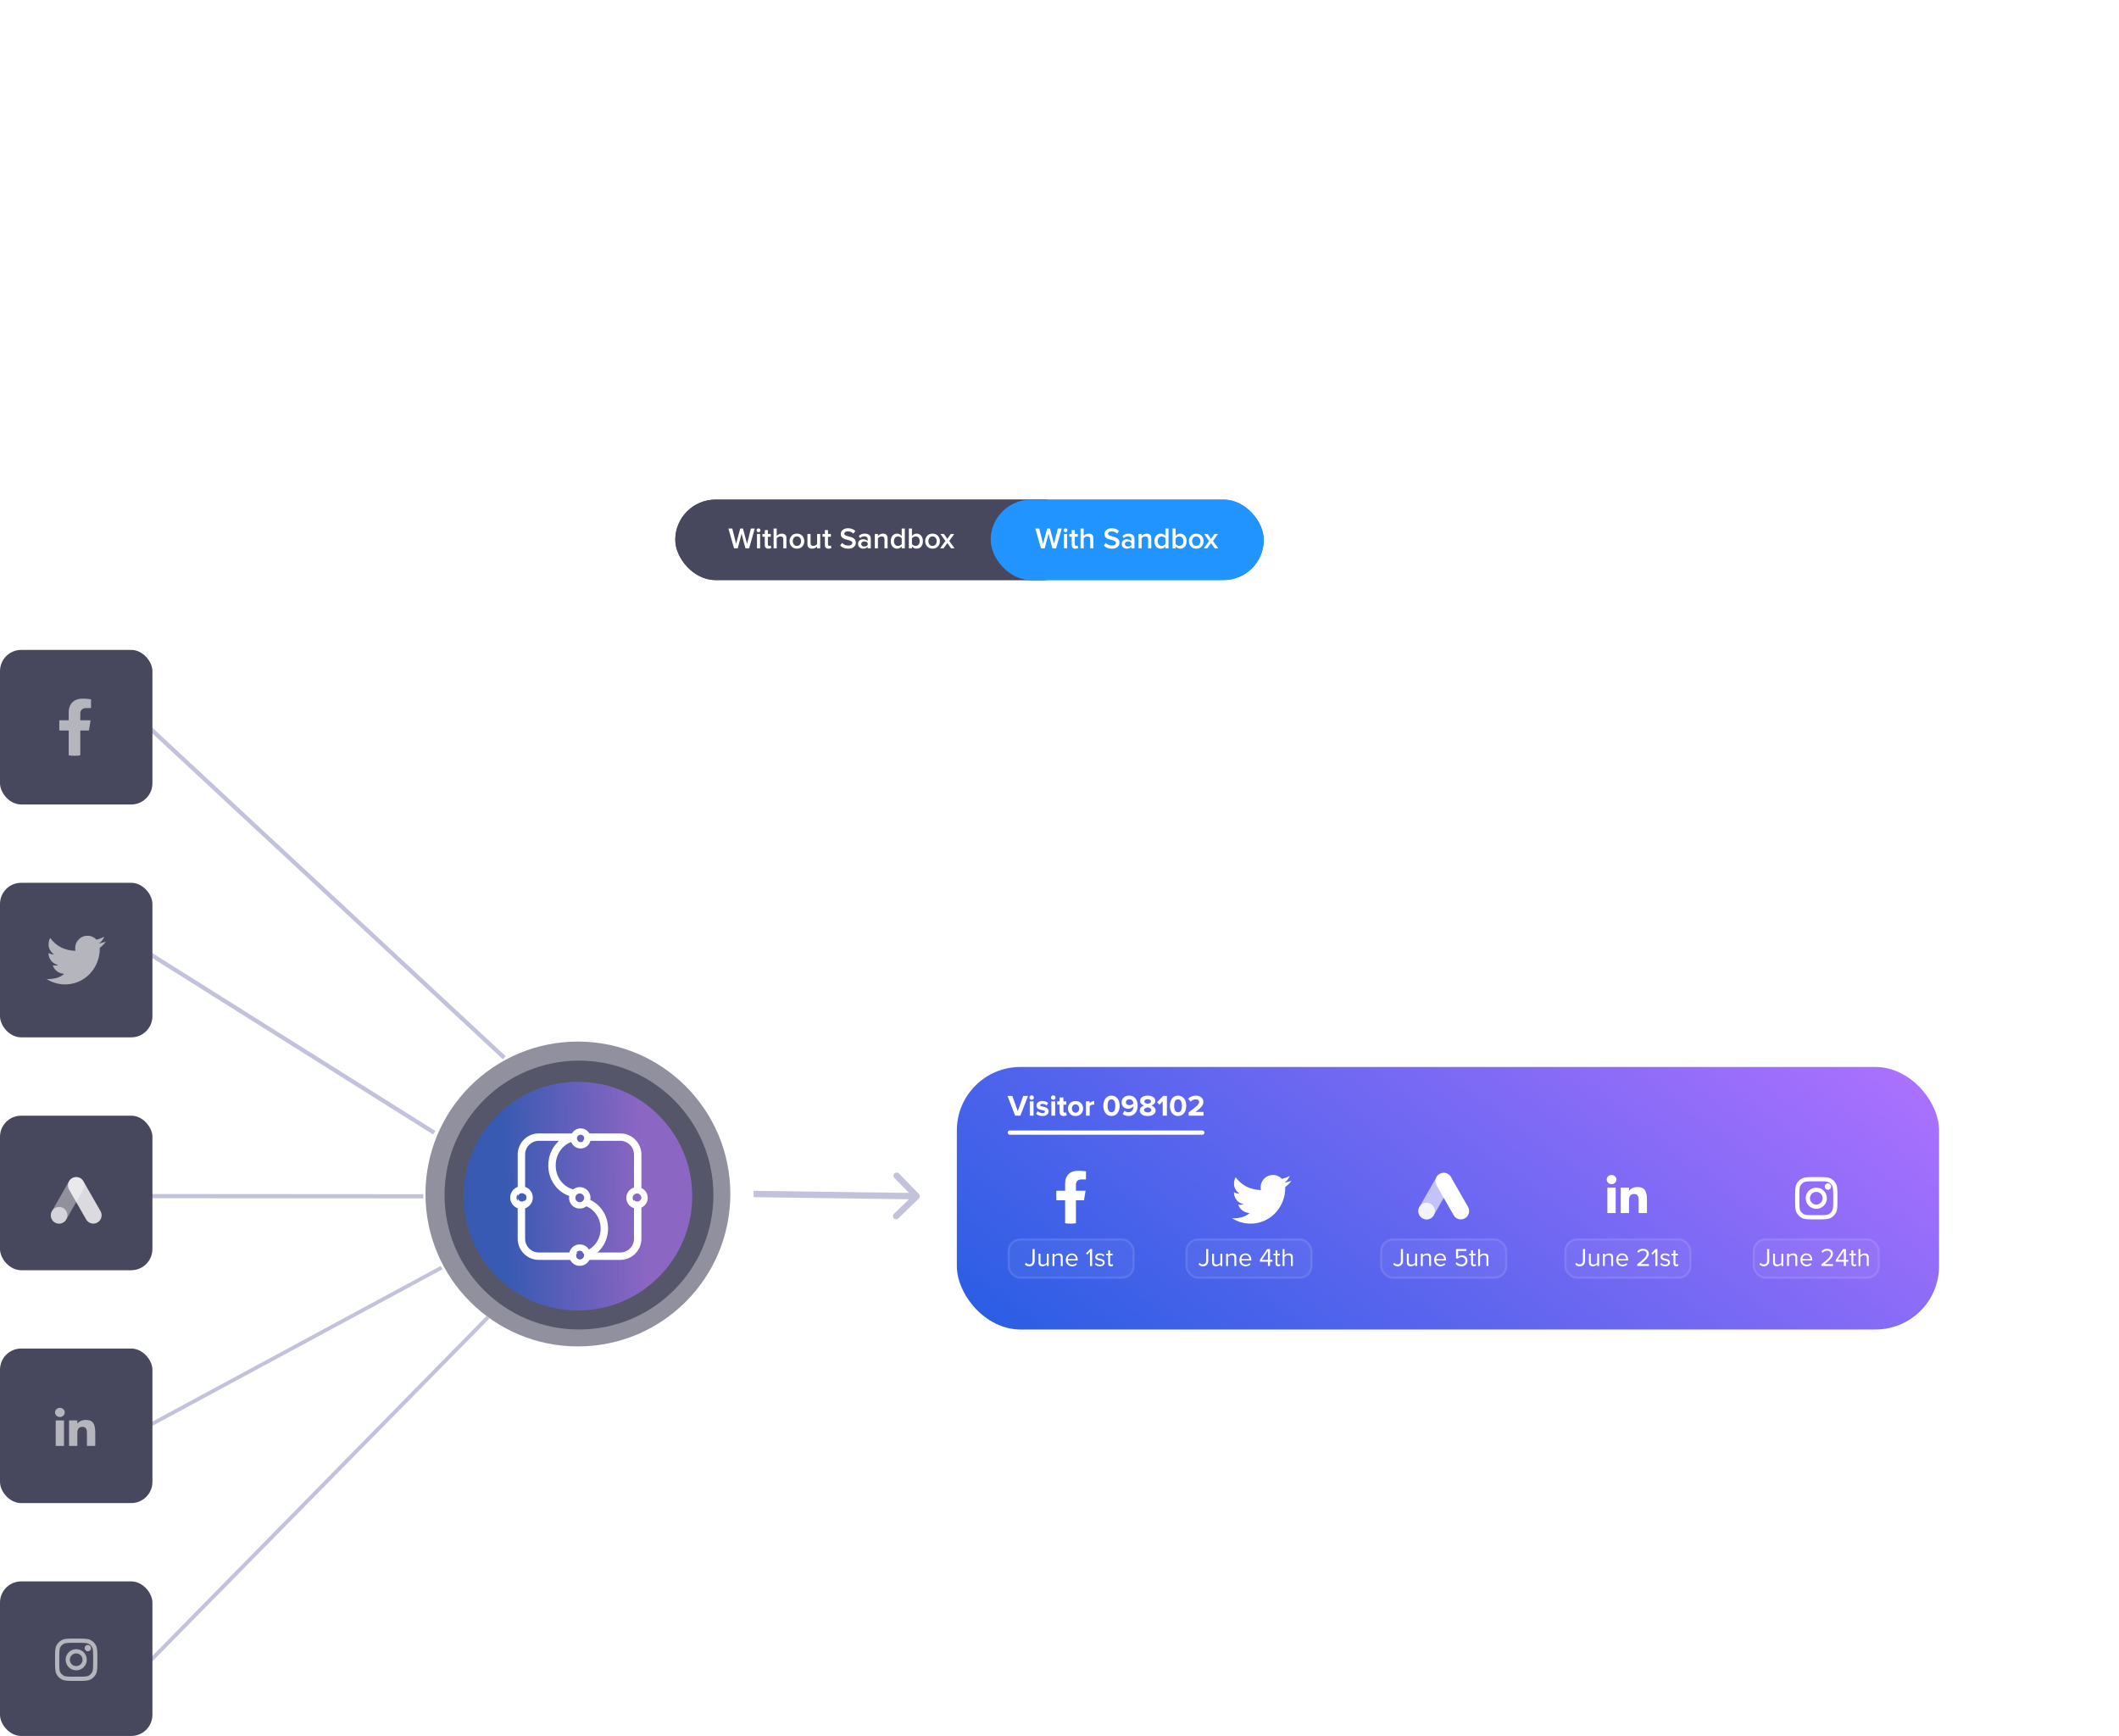<svg width="1001" height="820" viewBox="0 0 1001 820" fill="none" xmlns="http://www.w3.org/2000/svg">
<path d="M283.491 44V19.184H292.419V11.984H266.259V19.184H275.235V44H283.491ZM316.384 44V20.816H308.992V35.792C308.128 36.896 306.688 38.048 304.576 38.048C302.176 38.048 300.736 37.088 300.736 34.304V20.816H293.344V37.328C293.344 41.6 295.696 44.576 300.976 44.576C304.864 44.576 307.552 42.848 308.992 41.216V44H316.384ZM329.143 44V29.216C330.103 27.92 332.647 27.104 334.567 27.104C335.335 27.104 335.959 27.2 336.391 27.296V20.192C333.607 20.192 330.679 21.776 329.143 23.648V20.816H321.751V44H329.143ZM362.839 44V27.584C362.839 23.312 360.439 20.24 355.159 20.24C351.271 20.24 348.535 22.016 347.143 23.648V20.816H339.751V44H347.143V29.024C348.007 27.968 349.447 26.768 351.655 26.768C353.959 26.768 355.447 27.776 355.447 30.608V44H362.839ZM384.181 18.752C386.533 18.752 388.405 16.832 388.405 14.48C388.405 12.128 386.533 10.256 384.181 10.256C381.829 10.256 379.957 12.128 379.957 14.48C379.957 16.832 381.829 18.752 384.181 18.752ZM387.877 44V20.816H380.485V44H387.877ZM416.323 44V27.584C416.323 23.312 413.923 20.24 408.643 20.24C404.755 20.24 402.019 22.016 400.627 23.648V20.816H393.235V44H400.627V29.024C401.491 27.968 402.931 26.768 405.139 26.768C407.443 26.768 408.931 27.776 408.931 30.608V44H416.323ZM430.568 44.576C437.24 44.576 441.128 41.312 441.128 36.896C441.128 27.392 427.64 30.032 427.64 27.344C427.64 26.384 428.84 25.664 430.568 25.664C433.352 25.664 435.992 26.864 437.384 28.208L440.216 23.312C437.72 21.488 434.408 20.24 430.52 20.24C424.088 20.24 420.584 23.792 420.584 27.872C420.584 37.184 434.072 34.208 434.072 37.232C434.072 38.288 433.16 39.008 430.952 39.008C428.216 39.008 424.52 37.472 422.792 35.936L419.72 41.024C422.168 43.184 426.44 44.576 430.568 44.576ZM448.634 18.752C450.986 18.752 452.858 16.832 452.858 14.48C452.858 12.128 450.986 10.256 448.634 10.256C446.282 10.256 444.41 12.128 444.41 14.48C444.41 16.832 446.282 18.752 448.634 18.752ZM452.33 44V20.816H444.938V44H452.33ZM467.336 53.408C473.096 53.408 480.584 51.392 480.584 41.936V20.816H473.24V23.552C471.368 21.248 468.968 20.24 466.376 20.24C460.568 20.24 456.152 24.272 456.152 31.904C456.152 39.728 460.712 43.616 466.376 43.616C469.016 43.616 471.32 42.512 473.24 40.256V42.032C473.24 46.352 469.784 47.36 467.336 47.36C464.648 47.36 462.056 46.592 460.28 44.672L457.064 49.952C460.04 52.4 463.352 53.408 467.336 53.408ZM468.824 37.088C465.896 37.088 463.736 35.312 463.736 31.904C463.736 28.544 465.896 26.768 468.824 26.768C470.36 26.768 472.328 27.584 473.24 28.832V35.024C472.328 36.272 470.36 37.088 468.824 37.088ZM509.137 44V27.488C509.137 23.216 506.737 20.24 501.457 20.24C497.569 20.24 494.833 22.016 493.441 23.648V11.984H486.049V44H493.441V29.024C494.305 27.968 495.745 26.768 497.905 26.768C500.257 26.768 501.745 27.68 501.745 30.512V44H509.137ZM523.285 44.576C526.021 44.576 527.845 43.904 528.757 43.04L527.317 37.472C527.077 37.76 526.261 38.048 525.445 38.048C524.148 38.048 523.381 37.04 523.381 35.696V27.248H528.085V20.816H523.381V14.48H516.037V20.816H512.197V27.248H516.037V37.76C516.037 42.224 518.581 44.576 523.285 44.576ZM540.677 44.576C547.349 44.576 551.237 41.312 551.237 36.896C551.237 27.392 537.749 30.032 537.749 27.344C537.749 26.384 538.949 25.664 540.677 25.664C543.461 25.664 546.101 26.864 547.493 28.208L550.325 23.312C547.829 21.488 544.517 20.24 540.629 20.24C534.197 20.24 530.693 23.792 530.693 27.872C530.693 37.184 544.181 34.208 544.181 37.232C544.181 38.288 543.269 39.008 541.061 39.008C538.325 39.008 534.629 37.472 532.901 35.936L529.829 41.024C532.277 43.184 536.549 44.576 540.677 44.576ZM571.025 18.752C573.377 18.752 575.249 16.832 575.249 14.48C575.249 12.128 573.377 10.256 571.025 10.256C568.673 10.256 566.801 12.128 566.801 14.48C566.801 16.832 568.673 18.752 571.025 18.752ZM574.721 44V20.816H567.329V44H574.721ZM603.167 44V27.584C603.167 23.312 600.767 20.24 595.487 20.24C591.599 20.24 588.863 22.016 587.471 23.648V20.816H580.079V44H587.471V29.024C588.335 27.968 589.775 26.768 591.983 26.768C594.287 26.768 595.775 27.776 595.775 30.608V44H603.167ZM617.316 44.576C620.052 44.576 621.876 43.904 622.788 43.04L621.348 37.472C621.108 37.76 620.292 38.048 619.476 38.048C618.18 38.048 617.412 37.04 617.412 35.696V27.248H622.116V20.816H617.412V14.48H610.068V20.816H606.228V27.248H610.068V37.76C610.068 42.224 612.612 44.576 617.316 44.576ZM636.917 44.576C644.885 44.576 649.589 38.912 649.589 32.384C649.589 25.856 644.885 20.24 636.917 20.24C629.045 20.24 624.293 25.856 624.293 32.384C624.293 38.912 629.045 44.576 636.917 44.576ZM636.917 38.048C633.701 38.048 631.925 35.504 631.925 32.384C631.925 29.312 633.701 26.768 636.917 26.768C640.181 26.768 642.005 29.312 642.005 32.384C642.005 35.504 640.181 38.048 636.917 38.048ZM391.563 111.408C397.323 111.408 404.811 109.392 404.811 99.936V78.816H397.467V81.552C395.595 79.248 393.195 78.24 390.603 78.24C384.795 78.24 380.379 82.272 380.379 89.904C380.379 97.728 384.939 101.616 390.603 101.616C393.243 101.616 395.547 100.512 397.467 98.256V100.032C397.467 104.352 394.011 105.36 391.563 105.36C388.875 105.36 386.283 104.592 384.507 102.672L381.291 107.952C384.267 110.4 387.579 111.408 391.563 111.408ZM393.051 95.088C390.123 95.088 387.963 93.312 387.963 89.904C387.963 86.544 390.123 84.768 393.051 84.768C394.587 84.768 396.555 85.584 397.467 86.832V93.024C396.555 94.272 394.587 95.088 393.051 95.088ZM417.619 102V87.216C418.579 85.92 421.123 85.104 423.043 85.104C423.811 85.104 424.435 85.2 424.867 85.296V78.192C422.083 78.192 419.155 79.776 417.619 81.648V78.816H410.227V102H417.619ZM439.315 102.576C447.283 102.576 451.987 96.912 451.987 90.384C451.987 83.856 447.283 78.24 439.315 78.24C431.443 78.24 426.691 83.856 426.691 90.384C426.691 96.912 431.443 102.576 439.315 102.576ZM439.315 96.048C436.099 96.048 434.323 93.504 434.323 90.384C434.323 87.312 436.099 84.768 439.315 84.768C442.579 84.768 444.403 87.312 444.403 90.384C444.403 93.504 442.579 96.048 439.315 96.048ZM484.395 102L491.259 78.816H483.627L479.931 93.024L475.371 78.816H468.795L464.235 93.024L460.491 78.816H452.907L459.771 102H467.739L472.059 87.648L476.427 102H484.395ZM502.449 102.576C505.185 102.576 507.009 101.904 507.921 101.04L506.481 95.472C506.241 95.76 505.425 96.048 504.609 96.048C503.313 96.048 502.545 95.04 502.545 93.696V85.248H507.249V78.816H502.545V72.48H495.201V78.816H491.361V85.248H495.201V95.76C495.201 100.224 497.745 102.576 502.449 102.576ZM534.097 102V85.488C534.097 81.216 531.697 78.24 526.417 78.24C522.529 78.24 519.793 80.016 518.401 81.648V69.984H511.009V102H518.401V87.024C519.265 85.968 520.705 84.768 522.865 84.768C525.217 84.768 526.705 85.68 526.705 88.512V102H534.097Z" fill="white"/>
<path d="M285.63 165L280.25 151.66H278.19L272.83 165H274.73L275.91 162.04H282.55L283.73 165H285.63ZM282.05 160.56H276.39L279.23 153.38L282.05 160.56ZM289.54 165.24C290.42 165.24 290.96 164.98 291.34 164.62L290.9 163.5C290.7 163.72 290.3 163.9 289.88 163.9C289.22 163.9 288.9 163.38 288.9 162.66V156.66H290.86V155.34H288.9V152.7H287.4V155.34H285.8V156.66H287.4V162.98C287.4 164.42 288.12 165.24 289.54 165.24ZM295.419 165.24C296.299 165.24 296.839 164.98 297.219 164.62L296.779 163.5C296.579 163.72 296.179 163.9 295.759 163.9C295.099 163.9 294.779 163.38 294.779 162.66V156.66H296.739V155.34H294.779V152.7H293.279V155.34H291.679V156.66H293.279V162.98C293.279 164.42 293.999 165.24 295.419 165.24ZM300.357 165V158.16C300.797 157.38 302.057 156.62 302.977 156.62C303.217 156.62 303.397 156.64 303.577 156.68V155.14C302.257 155.14 301.137 155.88 300.357 156.9V155.34H298.857V165H300.357ZM306.199 153.96C306.759 153.96 307.219 153.52 307.219 152.96C307.219 152.4 306.759 151.94 306.199 151.94C305.659 151.94 305.199 152.4 305.199 152.96C305.199 153.52 305.659 153.96 306.199 153.96ZM306.959 165V155.34H305.459V165H306.959ZM311.451 162.38V158C311.971 157.16 313.151 156.44 314.331 156.44C316.291 156.44 317.451 158.04 317.451 160.18C317.451 162.32 316.291 163.9 314.331 163.9C313.151 163.9 311.971 163.22 311.451 162.38ZM311.451 165V163.56C312.171 164.54 313.351 165.24 314.711 165.24C317.231 165.24 319.011 163.32 319.011 160.18C319.011 157.1 317.231 155.1 314.711 155.1C313.391 155.1 312.231 155.74 311.451 156.8V151.66H309.951V165H311.451ZM329.475 165V155.34H327.975V162.44C327.415 163.22 326.295 163.9 325.115 163.9C323.815 163.9 322.955 163.4 322.955 161.7V155.34H321.455V162.16C321.455 164.26 322.515 165.24 324.535 165.24C325.975 165.24 327.235 164.48 327.975 163.64V165H329.475ZM334.911 165.24C335.791 165.24 336.331 164.98 336.711 164.62L336.271 163.5C336.071 163.72 335.671 163.9 335.251 163.9C334.591 163.9 334.271 163.38 334.271 162.66V156.66H336.231V155.34H334.271V152.7H332.771V155.34H331.171V156.66H332.771V162.98C332.771 164.42 333.491 165.24 334.911 165.24ZM339.09 153.96C339.65 153.96 340.11 153.52 340.11 152.96C340.11 152.4 339.65 151.94 339.09 151.94C338.55 151.94 338.09 152.4 338.09 152.96C338.09 153.52 338.55 153.96 339.09 153.96ZM339.85 165V155.34H338.35V165H339.85ZM350.862 165V158.22C350.862 156.12 349.802 155.1 347.782 155.1C346.342 155.1 345.022 155.94 344.342 156.74V155.34H342.842V165H344.342V157.94C344.902 157.16 346.022 156.44 347.202 156.44C348.502 156.44 349.362 156.98 349.362 158.68V165H350.862ZM357.737 168.92C360.097 168.92 362.337 167.92 362.337 164.72V155.34H360.837V156.8C360.057 155.74 358.897 155.1 357.597 155.1C355.057 155.1 353.297 157.02 353.297 160.12C353.297 163.24 355.077 165.12 357.597 165.12C358.957 165.12 360.137 164.38 360.837 163.4V164.78C360.837 166.9 359.337 167.68 357.737 167.68C356.357 167.68 355.397 167.32 354.597 166.36L353.837 167.48C354.977 168.6 356.097 168.92 357.737 168.92ZM357.957 163.8C356.017 163.8 354.857 162.24 354.857 160.12C354.857 157.98 356.017 156.44 357.957 156.44C359.157 156.44 360.317 157.16 360.837 158V162.22C360.317 163.06 359.157 163.8 357.957 163.8ZM373.558 165.24C376.058 165.24 377.358 163.94 377.358 162.32C377.358 158.56 371.378 159.96 371.378 157.84C371.378 156.98 372.198 156.32 373.518 156.32C374.758 156.32 375.818 156.84 376.398 157.54L377.098 156.5C376.318 155.72 375.158 155.1 373.518 155.1C371.218 155.1 369.918 156.38 369.918 157.88C369.918 161.46 375.898 160.02 375.898 162.36C375.898 163.32 375.098 164.02 373.618 164.02C372.298 164.02 371.078 163.38 370.438 162.64L369.658 163.72C370.638 164.76 371.978 165.24 373.558 165.24ZM387.815 165V155.34H386.315V162.44C385.755 163.22 384.635 163.9 383.455 163.9C382.155 163.9 381.295 163.4 381.295 161.7V155.34H379.795V162.16C379.795 164.26 380.855 165.24 382.875 165.24C384.315 165.24 385.575 164.48 386.315 163.64V165H387.815ZM395.071 165.24C396.831 165.24 397.871 164.52 398.611 163.56L397.611 162.64C396.971 163.5 396.151 163.9 395.151 163.9C393.091 163.9 391.811 162.3 391.811 160.16C391.811 158.02 393.091 156.44 395.151 156.44C396.151 156.44 396.971 156.82 397.611 157.7L398.611 156.78C397.871 155.82 396.831 155.1 395.071 155.1C392.191 155.1 390.251 157.3 390.251 160.16C390.251 163.04 392.191 165.24 395.071 165.24ZM404.973 165.24C406.733 165.24 407.773 164.52 408.513 163.56L407.513 162.64C406.873 163.5 406.053 163.9 405.053 163.9C402.993 163.9 401.713 162.3 401.713 160.16C401.713 158.02 402.993 156.44 405.053 156.44C406.053 156.44 406.873 156.82 407.513 157.7L408.513 156.78C407.773 155.82 406.733 155.1 404.973 155.1C402.093 155.1 400.153 157.3 400.153 160.16C400.153 163.04 402.093 165.24 404.973 165.24ZM414.975 165.24C416.555 165.24 417.855 164.72 418.815 163.76L418.095 162.78C417.335 163.56 416.215 164 415.115 164C413.035 164 411.755 162.48 411.635 160.66H419.455V160.28C419.455 157.38 417.735 155.1 414.815 155.1C412.055 155.1 410.055 157.36 410.055 160.16C410.055 163.18 412.115 165.24 414.975 165.24ZM417.975 159.56H411.635C411.715 158.08 412.735 156.34 414.795 156.34C416.995 156.34 417.955 158.12 417.975 159.56ZM424.945 165.24C427.445 165.24 428.745 163.94 428.745 162.32C428.745 158.56 422.765 159.96 422.765 157.84C422.765 156.98 423.585 156.32 424.905 156.32C426.145 156.32 427.205 156.84 427.785 157.54L428.485 156.5C427.705 155.72 426.545 155.1 424.905 155.1C422.605 155.1 421.305 156.38 421.305 157.88C421.305 161.46 427.285 160.02 427.285 162.36C427.285 163.32 426.485 164.02 425.005 164.02C423.685 164.02 422.465 163.38 421.825 162.64L421.045 163.72C422.025 164.76 423.365 165.24 424.945 165.24ZM434.242 165.24C436.742 165.24 438.042 163.94 438.042 162.32C438.042 158.56 432.062 159.96 432.062 157.84C432.062 156.98 432.882 156.32 434.202 156.32C435.442 156.32 436.502 156.84 437.082 157.54L437.782 156.5C437.002 155.72 435.842 155.1 434.202 155.1C431.902 155.1 430.602 156.38 430.602 157.88C430.602 161.46 436.582 160.02 436.582 162.36C436.582 163.32 435.782 164.02 434.302 164.02C432.982 164.02 431.762 163.38 431.122 162.64L430.342 163.72C431.322 164.76 432.662 165.24 434.242 165.24ZM453.175 165V158.36C453.175 156.02 451.475 155.1 449.435 155.1C447.855 155.1 446.615 155.62 445.575 156.7L446.275 157.74C447.135 156.82 448.075 156.4 449.235 156.4C450.635 156.4 451.675 157.14 451.675 158.44V160.18C450.895 159.28 449.795 158.86 448.475 158.86C446.835 158.86 445.095 159.88 445.095 162.04C445.095 164.14 446.835 165.24 448.475 165.24C449.775 165.24 450.875 164.78 451.675 163.9V165H453.175ZM449.015 164.16C447.615 164.16 446.635 163.28 446.635 162.06C446.635 160.82 447.615 159.94 449.015 159.94C450.075 159.94 451.095 160.34 451.675 161.14V162.96C451.095 163.76 450.075 164.16 449.015 164.16ZM460.442 165.24C462.202 165.24 463.242 164.52 463.982 163.56L462.982 162.64C462.342 163.5 461.522 163.9 460.522 163.9C458.462 163.9 457.182 162.3 457.182 160.16C457.182 158.02 458.462 156.44 460.522 156.44C461.522 156.44 462.342 156.82 462.982 157.7L463.982 156.78C463.242 155.82 462.202 155.1 460.442 155.1C457.562 155.1 455.622 157.3 455.622 160.16C455.622 163.04 457.562 165.24 460.442 165.24ZM467.584 165V158.16C468.024 157.38 469.284 156.62 470.204 156.62C470.444 156.62 470.624 156.64 470.804 156.68V155.14C469.484 155.14 468.364 155.88 467.584 156.9V155.34H466.084V165H467.584ZM476.906 165.24C479.846 165.24 481.686 162.96 481.686 160.16C481.686 157.36 479.846 155.1 476.906 155.1C473.966 155.1 472.126 157.36 472.126 160.16C472.126 162.96 473.966 165.24 476.906 165.24ZM476.906 163.9C474.846 163.9 473.686 162.14 473.686 160.16C473.686 158.2 474.846 156.44 476.906 156.44C478.966 156.44 480.106 158.2 480.106 160.16C480.106 162.14 478.966 163.9 476.906 163.9ZM487.191 165.24C489.691 165.24 490.991 163.94 490.991 162.32C490.991 158.56 485.011 159.96 485.011 157.84C485.011 156.98 485.831 156.32 487.151 156.32C488.391 156.32 489.451 156.84 490.031 157.54L490.731 156.5C489.951 155.72 488.791 155.1 487.151 155.1C484.851 155.1 483.551 156.38 483.551 157.88C483.551 161.46 489.531 160.02 489.531 162.36C489.531 163.32 488.731 164.02 487.251 164.02C485.931 164.02 484.711 163.38 484.071 162.64L483.291 163.72C484.271 164.76 485.611 165.24 487.191 165.24ZM496.488 165.24C498.988 165.24 500.288 163.94 500.288 162.32C500.288 158.56 494.308 159.96 494.308 157.84C494.308 156.98 495.128 156.32 496.448 156.32C497.688 156.32 498.748 156.84 499.328 157.54L500.028 156.5C499.248 155.72 498.088 155.1 496.448 155.1C494.148 155.1 492.848 156.38 492.848 157.88C492.848 161.46 498.828 160.02 498.828 162.36C498.828 163.32 498.028 164.02 496.548 164.02C495.228 164.02 494.008 163.38 493.368 162.64L492.588 163.72C493.568 164.76 494.908 165.24 496.488 165.24ZM521.041 165V158.02C521.041 156.08 520.101 155.1 518.341 155.1C516.941 155.1 515.641 156.02 515.101 156.9C514.821 155.9 513.981 155.1 512.501 155.1C511.081 155.1 509.781 156.12 509.381 156.74V155.34H507.881V165H509.381V157.94C509.901 157.16 510.941 156.44 511.921 156.44C513.181 156.44 513.701 157.22 513.701 158.44V165H515.201V157.92C515.701 157.16 516.761 156.44 517.761 156.44C519.001 156.44 519.541 157.22 519.541 158.44V165H521.041ZM532.053 165V155.34H530.553V162.44C529.993 163.22 528.873 163.9 527.693 163.9C526.393 163.9 525.533 163.4 525.533 161.7V155.34H524.033V162.16C524.033 164.26 525.093 165.24 527.113 165.24C528.553 165.24 529.813 164.48 530.553 163.64V165H532.053ZM536.549 165V151.66H535.049V165H536.549ZM541.981 165.24C542.861 165.24 543.401 164.98 543.781 164.62L543.341 163.5C543.141 163.72 542.741 163.9 542.321 163.9C541.661 163.9 541.341 163.38 541.341 162.66V156.66H543.301V155.34H541.341V152.7H539.841V155.34H538.241V156.66H539.841V162.98C539.841 164.42 540.561 165.24 541.981 165.24ZM546.16 153.96C546.72 153.96 547.18 153.52 547.18 152.96C547.18 152.4 546.72 151.94 546.16 151.94C545.62 151.94 545.16 152.4 545.16 152.96C545.16 153.52 545.62 153.96 546.16 153.96ZM546.92 165V155.34H545.42V165H546.92ZM554.672 165.24C557.212 165.24 558.972 163.28 558.972 160.16C558.972 157.02 557.212 155.1 554.672 155.1C553.312 155.1 552.112 155.8 551.412 156.78V155.34H549.912V168.68H551.412V163.54C552.192 164.62 553.352 165.24 554.672 165.24ZM554.292 163.9C553.112 163.9 551.932 163.18 551.412 162.34V157.98C551.932 157.14 553.112 156.44 554.292 156.44C556.232 156.44 557.392 158.02 557.392 160.16C557.392 162.3 556.232 163.9 554.292 163.9ZM562.857 165V151.66H561.357V165H562.857ZM570.21 165.24C571.79 165.24 573.09 164.72 574.05 163.76L573.33 162.78C572.57 163.56 571.45 164 570.35 164C568.27 164 566.99 162.48 566.87 160.66H574.69V160.28C574.69 157.38 572.97 155.1 570.05 155.1C567.29 155.1 565.29 157.36 565.29 160.16C565.29 163.18 567.35 165.24 570.21 165.24ZM573.21 159.56H566.87C566.95 158.08 567.97 156.34 570.03 156.34C572.23 156.34 573.19 158.12 573.21 159.56ZM586.535 165.24C588.295 165.24 589.335 164.52 590.075 163.56L589.075 162.64C588.435 163.5 587.615 163.9 586.615 163.9C584.555 163.9 583.275 162.3 583.275 160.16C583.275 158.02 584.555 156.44 586.615 156.44C587.615 156.44 588.435 156.82 589.075 157.7L590.075 156.78C589.335 155.82 588.295 155.1 586.535 155.1C583.655 155.1 581.715 157.3 581.715 160.16C581.715 163.04 583.655 165.24 586.535 165.24ZM600.218 165V158.18C600.218 156.08 599.158 155.1 597.138 155.1C595.678 155.1 594.358 155.94 593.678 156.74V151.66H592.178V165H593.678V157.94C594.258 157.16 595.378 156.44 596.538 156.44C597.838 156.44 598.718 156.94 598.718 158.64V165H600.218ZM610.753 165V158.36C610.753 156.02 609.053 155.1 607.013 155.1C605.433 155.1 604.193 155.62 603.153 156.7L603.853 157.74C604.713 156.82 605.653 156.4 606.813 156.4C608.213 156.4 609.253 157.14 609.253 158.44V160.18C608.473 159.28 607.373 158.86 606.053 158.86C604.413 158.86 602.673 159.88 602.673 162.04C602.673 164.14 604.413 165.24 606.053 165.24C607.353 165.24 608.453 164.78 609.253 163.9V165H610.753ZM606.593 164.16C605.193 164.16 604.213 163.28 604.213 162.06C604.213 160.82 605.193 159.94 606.593 159.94C607.653 159.94 608.673 160.34 609.253 161.14V162.96C608.673 163.76 607.653 164.16 606.593 164.16ZM621.78 165V158.22C621.78 156.12 620.72 155.1 618.7 155.1C617.26 155.1 615.94 155.94 615.26 156.74V155.34H613.76V165H615.26V157.94C615.82 157.16 616.94 156.44 618.12 156.44C619.42 156.44 620.28 156.98 620.28 158.68V165H621.78ZM632.795 165V158.22C632.795 156.12 631.735 155.1 629.715 155.1C628.275 155.1 626.955 155.94 626.275 156.74V155.34H624.775V165H626.275V157.94C626.835 157.16 627.955 156.44 629.135 156.44C630.435 156.44 631.295 156.98 631.295 158.68V165H632.795ZM640.151 165.24C641.731 165.24 643.031 164.72 643.991 163.76L643.271 162.78C642.511 163.56 641.391 164 640.291 164C638.211 164 636.931 162.48 636.811 160.66H644.631V160.28C644.631 157.38 642.911 155.1 639.991 155.1C637.231 155.1 635.231 157.36 635.231 160.16C635.231 163.18 637.291 165.24 640.151 165.24ZM643.151 159.56H636.811C636.891 158.08 637.911 156.34 639.971 156.34C642.171 156.34 643.131 158.12 643.151 159.56ZM648.561 165V151.66H647.061V165H648.561ZM654.613 165.24C657.113 165.24 658.413 163.94 658.413 162.32C658.413 158.56 652.433 159.96 652.433 157.84C652.433 156.98 653.253 156.32 654.573 156.32C655.813 156.32 656.873 156.84 657.453 157.54L658.153 156.5C657.373 155.72 656.213 155.1 654.573 155.1C652.273 155.1 650.973 156.38 650.973 157.88C650.973 161.46 656.953 160.02 656.953 162.36C656.953 163.32 656.153 164.02 654.673 164.02C653.353 164.02 652.133 163.38 651.493 162.64L650.713 163.72C651.693 164.76 653.033 165.24 654.613 165.24ZM378.118 197V190.18C378.118 188.08 377.058 187.1 375.038 187.1C373.578 187.1 372.258 187.94 371.578 188.74V183.66H370.078V197H371.578V189.94C372.158 189.16 373.278 188.44 374.438 188.44C375.738 188.44 376.618 188.94 376.618 190.64V197H378.118ZM388.653 197V190.36C388.653 188.02 386.953 187.1 384.913 187.1C383.333 187.1 382.093 187.62 381.053 188.7L381.753 189.74C382.613 188.82 383.553 188.4 384.713 188.4C386.113 188.4 387.153 189.14 387.153 190.44V192.18C386.373 191.28 385.273 190.86 383.953 190.86C382.313 190.86 380.573 191.88 380.573 194.04C380.573 196.14 382.313 197.24 383.953 197.24C385.253 197.24 386.353 196.78 387.153 195.9V197H388.653ZM384.493 196.16C383.093 196.16 382.113 195.28 382.113 194.06C382.113 192.82 383.093 191.94 384.493 191.94C385.553 191.94 386.573 192.34 387.153 193.14V194.96C386.573 195.76 385.553 196.16 384.493 196.16ZM394.72 197.24C397.22 197.24 398.52 195.94 398.52 194.32C398.52 190.56 392.54 191.96 392.54 189.84C392.54 188.98 393.36 188.32 394.68 188.32C395.92 188.32 396.98 188.84 397.56 189.54L398.26 188.5C397.48 187.72 396.32 187.1 394.68 187.1C392.38 187.1 391.08 188.38 391.08 189.88C391.08 193.46 397.06 192.02 397.06 194.36C397.06 195.32 396.26 196.02 394.78 196.02C393.46 196.02 392.24 195.38 391.6 194.64L390.82 195.72C391.8 196.76 393.14 197.24 394.72 197.24ZM414.133 197V190.22C414.133 188.12 413.073 187.1 411.053 187.1C409.613 187.1 408.293 187.94 407.613 188.74V187.34H406.113V197H407.613V189.94C408.173 189.16 409.293 188.44 410.473 188.44C411.773 188.44 412.633 188.98 412.633 190.68V197H414.133ZM421.489 197.24C423.069 197.24 424.369 196.72 425.329 195.76L424.609 194.78C423.849 195.56 422.729 196 421.629 196C419.549 196 418.269 194.48 418.149 192.66H425.969V192.28C425.969 189.38 424.249 187.1 421.329 187.1C418.569 187.1 416.569 189.36 416.569 192.16C416.569 195.18 418.629 197.24 421.489 197.24ZM424.489 191.56H418.149C418.229 190.08 419.249 188.34 421.309 188.34C423.509 188.34 424.469 190.12 424.489 191.56ZM432.618 197L436.638 187.34H434.998L431.798 195.26L428.578 187.34H426.958L430.978 197H432.618ZM442.563 197.24C444.143 197.24 445.443 196.72 446.403 195.76L445.683 194.78C444.923 195.56 443.803 196 442.703 196C440.623 196 439.343 194.48 439.223 192.66H447.043V192.28C447.043 189.38 445.323 187.1 442.403 187.1C439.643 187.1 437.643 189.36 437.643 192.16C437.643 195.18 439.703 197.24 442.563 197.24ZM445.563 191.56H439.223C439.303 190.08 440.323 188.34 442.383 188.34C444.583 188.34 445.543 190.12 445.563 191.56ZM450.973 197V190.16C451.413 189.38 452.673 188.62 453.593 188.62C453.833 188.62 454.013 188.64 454.193 188.68V187.14C452.873 187.14 451.753 187.88 450.973 188.9V187.34H449.473V197H450.973ZM462.73 194.38V190C463.25 189.16 464.43 188.44 465.61 188.44C467.57 188.44 468.73 190.04 468.73 192.18C468.73 194.32 467.57 195.9 465.61 195.9C464.43 195.9 463.25 195.22 462.73 194.38ZM462.73 197V195.56C463.45 196.54 464.63 197.24 465.99 197.24C468.51 197.24 470.29 195.32 470.29 192.18C470.29 189.1 468.51 187.1 465.99 187.1C464.67 187.1 463.51 187.74 462.73 188.8V183.66H461.23V197H462.73ZM477.094 197.24C478.674 197.24 479.974 196.72 480.934 195.76L480.214 194.78C479.454 195.56 478.334 196 477.234 196C475.154 196 473.874 194.48 473.754 192.66H481.574V192.28C481.574 189.38 479.854 187.1 476.934 187.1C474.174 187.1 472.174 189.36 472.174 192.16C472.174 195.18 474.234 197.24 477.094 197.24ZM480.094 191.56H473.754C473.834 190.08 474.854 188.34 476.914 188.34C479.114 188.34 480.074 190.12 480.094 191.56ZM488.364 197.24C489.944 197.24 491.244 196.72 492.204 195.76L491.484 194.78C490.724 195.56 489.604 196 488.504 196C486.424 196 485.144 194.48 485.024 192.66H492.844V192.28C492.844 189.38 491.124 187.1 488.204 187.1C485.444 187.1 483.444 189.36 483.444 192.16C483.444 195.18 485.504 197.24 488.364 197.24ZM491.364 191.56H485.024C485.104 190.08 486.124 188.34 488.184 188.34C490.384 188.34 491.344 190.12 491.364 191.56ZM503.293 197V190.22C503.293 188.12 502.233 187.1 500.213 187.1C498.773 187.1 497.453 187.94 496.773 188.74V187.34H495.273V197H496.773V189.94C497.333 189.16 498.453 188.44 499.633 188.44C500.933 188.44 501.793 188.98 501.793 190.68V197H503.293ZM515.805 197.24C517.385 197.24 518.685 196.72 519.645 195.76L518.925 194.78C518.165 195.56 517.045 196 515.945 196C513.865 196 512.585 194.48 512.465 192.66H520.285V192.28C520.285 189.38 518.565 187.1 515.645 187.1C512.885 187.1 510.885 189.36 510.885 192.16C510.885 195.18 512.945 197.24 515.805 197.24ZM518.805 191.56H512.465C512.545 190.08 513.565 188.34 515.625 188.34C517.825 188.34 518.785 190.12 518.805 191.56ZM530.255 197V190.36C530.255 188.02 528.555 187.1 526.515 187.1C524.935 187.1 523.695 187.62 522.655 188.7L523.355 189.74C524.215 188.82 525.155 188.4 526.315 188.4C527.715 188.4 528.755 189.14 528.755 190.44V192.18C527.975 191.28 526.875 190.86 525.555 190.86C523.915 190.86 522.175 191.88 522.175 194.04C522.175 196.14 523.915 197.24 525.555 197.24C526.855 197.24 527.955 196.78 528.755 195.9V197H530.255ZM526.095 196.16C524.695 196.16 523.715 195.28 523.715 194.06C523.715 192.82 524.695 191.94 526.095 191.94C527.155 191.94 528.175 192.34 528.755 193.14V194.96C528.175 195.76 527.155 196.16 526.095 196.16ZM536.322 197.24C538.822 197.24 540.122 195.94 540.122 194.32C540.122 190.56 534.142 191.96 534.142 189.84C534.142 188.98 534.962 188.32 536.282 188.32C537.522 188.32 538.582 188.84 539.162 189.54L539.862 188.5C539.082 187.72 537.922 187.1 536.282 187.1C533.982 187.1 532.682 188.38 532.682 189.88C532.682 193.46 538.662 192.02 538.662 194.36C538.662 195.32 537.862 196.02 536.382 196.02C535.062 196.02 533.842 195.38 533.202 194.64L532.422 195.72C533.402 196.76 534.742 197.24 536.322 197.24ZM543.299 185.96C543.859 185.96 544.319 185.52 544.319 184.96C544.319 184.4 543.859 183.94 543.299 183.94C542.759 183.94 542.299 184.4 542.299 184.96C542.299 185.52 542.759 185.96 543.299 185.96ZM544.059 197V187.34H542.559V197H544.059ZM551.411 197.24C552.991 197.24 554.291 196.72 555.251 195.76L554.531 194.78C553.771 195.56 552.651 196 551.551 196C549.471 196 548.191 194.48 548.071 192.66H555.891V192.28C555.891 189.38 554.171 187.1 551.251 187.1C548.491 187.1 546.491 189.36 546.491 192.16C546.491 195.18 548.551 197.24 551.411 197.24ZM554.411 191.56H548.071C548.151 190.08 549.171 188.34 551.231 188.34C553.431 188.34 554.391 190.12 554.411 191.56ZM559.82 197V190.16C560.26 189.38 561.52 188.62 562.44 188.62C562.68 188.62 562.86 188.64 563.04 188.68V187.14C561.72 187.14 560.6 187.88 559.82 188.9V187.34H558.32V197H559.82Z" fill="white"/>
<rect x="319" y="236" width="193" height="38" rx="19" fill="#47475E"/>
<rect x="468" y="236" width="129" height="38" rx="19" fill="#2194FF"/>
<path d="M498.884 259H497.134L495.314 252.112L493.508 259H491.758L489.084 249.662H490.918L492.738 256.858L494.67 249.662H495.972L497.904 256.858L499.71 249.662H501.544L498.884 259ZM503.326 251.412C503.084 251.412 502.869 251.323 502.682 251.146C502.505 250.969 502.416 250.754 502.416 250.502C502.416 250.25 502.505 250.035 502.682 249.858C502.869 249.681 503.084 249.592 503.326 249.592C503.578 249.592 503.793 249.681 503.97 249.858C504.148 250.035 504.236 250.25 504.236 250.502C504.236 250.754 504.148 250.969 503.97 251.146C503.793 251.323 503.578 251.412 503.326 251.412ZM504.068 259H502.598V252.238H504.068V259ZM508.005 259.168C507.436 259.168 507.002 259.019 506.703 258.72C506.414 258.421 506.269 257.992 506.269 257.432V253.526H505.149V252.238H506.269V250.39H507.739V252.238H509.111V253.526H507.739V257.068C507.739 257.311 507.795 257.507 507.907 257.656C508.019 257.796 508.178 257.866 508.383 257.866C508.682 257.866 508.901 257.787 509.041 257.628L509.391 258.734C509.083 259.023 508.621 259.168 508.005 259.168ZM516.494 259H515.024V254.744C515.024 254.249 514.903 253.899 514.66 253.694C514.427 253.479 514.091 253.372 513.652 253.372C513.307 253.372 512.98 253.461 512.672 253.638C512.364 253.815 512.112 254.03 511.916 254.282V259H510.446V249.662H511.916V253.162C512.168 252.863 512.504 252.607 512.924 252.392C513.353 252.177 513.815 252.07 514.31 252.07C515.766 252.07 516.494 252.784 516.494 254.212V259ZM525.233 259.168C523.628 259.168 522.363 258.673 521.439 257.684L522.349 256.424C523.152 257.283 524.136 257.712 525.303 257.712C525.928 257.712 526.395 257.586 526.703 257.334C527.02 257.082 527.179 256.783 527.179 256.438C527.179 256.083 526.992 255.803 526.619 255.598C526.246 255.383 525.793 255.215 525.261 255.094C524.729 254.973 524.192 254.828 523.651 254.66C523.119 254.492 522.666 254.207 522.293 253.806C521.92 253.405 521.733 252.887 521.733 252.252C521.733 251.468 522.046 250.819 522.671 250.306C523.306 249.783 524.127 249.522 525.135 249.522C526.572 249.522 527.739 249.956 528.635 250.824L527.697 252.042C526.988 251.333 526.087 250.978 524.995 250.978C524.51 250.978 524.122 251.085 523.833 251.3C523.553 251.505 523.413 251.785 523.413 252.14C523.413 252.373 523.511 252.569 523.707 252.728C523.912 252.887 524.174 253.017 524.491 253.12C524.808 253.213 525.158 253.307 525.541 253.4C525.933 253.493 526.32 253.61 526.703 253.75C527.095 253.881 527.45 254.044 527.767 254.24C528.084 254.436 528.341 254.707 528.537 255.052C528.742 255.397 528.845 255.808 528.845 256.284C528.845 257.124 528.542 257.815 527.935 258.356C527.328 258.897 526.428 259.168 525.233 259.168ZM535.911 259H534.441V258.272C533.919 258.869 533.191 259.168 532.257 259.168C531.641 259.168 531.095 258.972 530.619 258.58C530.143 258.179 529.905 257.628 529.905 256.928C529.905 256.209 530.139 255.663 530.605 255.29C531.081 254.917 531.632 254.73 532.257 254.73C533.219 254.73 533.947 255.019 534.441 255.598V254.59C534.441 254.198 534.297 253.89 534.007 253.666C533.718 253.442 533.335 253.33 532.859 253.33C532.103 253.33 531.436 253.615 530.857 254.184L530.255 253.162C531.021 252.434 531.968 252.07 533.097 252.07C533.928 252.07 534.605 252.266 535.127 252.658C535.65 253.05 535.911 253.671 535.911 254.52V259ZM532.831 258.16C533.569 258.16 534.105 257.927 534.441 257.46V256.438C534.105 255.971 533.569 255.738 532.831 255.738C532.411 255.738 532.066 255.85 531.795 256.074C531.525 256.298 531.389 256.592 531.389 256.956C531.389 257.32 531.525 257.614 531.795 257.838C532.066 258.053 532.411 258.16 532.831 258.16ZM543.851 259H542.381V254.772C542.381 253.839 541.929 253.372 541.023 253.372C540.669 253.372 540.337 253.461 540.029 253.638C539.721 253.815 539.474 254.03 539.287 254.282V259H537.817V252.238H539.287V253.162C539.539 252.863 539.875 252.607 540.295 252.392C540.715 252.177 541.173 252.07 541.667 252.07C542.386 252.07 542.927 252.257 543.291 252.63C543.665 253.003 543.851 253.54 543.851 254.24V259ZM551.991 259H550.521V258.076C549.961 258.804 549.237 259.168 548.351 259.168C547.464 259.168 546.741 258.851 546.181 258.216C545.621 257.581 545.341 256.718 545.341 255.626C545.341 254.543 545.621 253.68 546.181 253.036C546.741 252.392 547.464 252.07 548.351 252.07C549.237 252.07 549.961 252.439 550.521 253.176V249.662H551.991V259ZM548.771 257.866C549.116 257.866 549.452 257.782 549.779 257.614C550.105 257.446 550.353 257.231 550.521 256.97V254.282C550.353 254.021 550.105 253.806 549.779 253.638C549.452 253.461 549.116 253.372 548.771 253.372C548.192 253.372 547.73 253.582 547.385 254.002C547.039 254.422 546.867 254.963 546.867 255.626C546.867 256.289 547.039 256.83 547.385 257.25C547.73 257.661 548.192 257.866 548.771 257.866ZM555.365 256.97C555.524 257.222 555.767 257.437 556.093 257.614C556.429 257.782 556.765 257.866 557.101 257.866C557.68 257.866 558.142 257.661 558.487 257.25C558.842 256.83 559.019 256.289 559.019 255.626C559.019 254.963 558.842 254.422 558.487 254.002C558.142 253.582 557.68 253.372 557.101 253.372C556.765 253.372 556.434 253.461 556.107 253.638C555.781 253.815 555.533 254.035 555.365 254.296V256.97ZM555.365 259H553.895V249.662H555.365V253.176C555.916 252.439 556.639 252.07 557.535 252.07C558.413 252.07 559.131 252.397 559.691 253.05C560.251 253.694 560.531 254.553 560.531 255.626C560.531 256.718 560.251 257.581 559.691 258.216C559.131 258.851 558.413 259.168 557.535 259.168C556.649 259.168 555.925 258.804 555.365 258.076V259ZM565.082 259.168C564.037 259.168 563.197 258.827 562.562 258.146C561.927 257.455 561.61 256.611 561.61 255.612C561.61 254.613 561.927 253.773 562.562 253.092C563.197 252.411 564.037 252.07 565.082 252.07C566.137 252.07 566.981 252.411 567.616 253.092C568.251 253.773 568.568 254.613 568.568 255.612C568.568 256.62 568.251 257.465 567.616 258.146C566.981 258.827 566.137 259.168 565.082 259.168ZM565.082 257.866C565.689 257.866 566.165 257.651 566.51 257.222C566.865 256.783 567.042 256.247 567.042 255.612C567.042 254.987 566.865 254.459 566.51 254.03C566.165 253.591 565.689 253.372 565.082 253.372C564.485 253.372 564.009 253.591 563.654 254.03C563.309 254.459 563.136 254.987 563.136 255.612C563.136 256.247 563.309 256.783 563.654 257.222C564.009 257.651 564.485 257.866 565.082 257.866ZM575.485 259H573.833L572.083 256.508L570.319 259H568.681L571.159 255.528L568.821 252.238H570.473L572.083 254.534L573.679 252.238H575.331L572.993 255.528L575.485 259Z" fill="white"/>
<path d="M353.884 259H352.134L350.314 252.112L348.508 259H346.758L344.084 249.662H345.918L347.738 256.858L349.67 249.662H350.972L352.904 256.858L354.71 249.662H356.544L353.884 259ZM358.326 251.412C358.084 251.412 357.869 251.323 357.682 251.146C357.505 250.969 357.416 250.754 357.416 250.502C357.416 250.25 357.505 250.035 357.682 249.858C357.869 249.681 358.084 249.592 358.326 249.592C358.578 249.592 358.793 249.681 358.97 249.858C359.148 250.035 359.236 250.25 359.236 250.502C359.236 250.754 359.148 250.969 358.97 251.146C358.793 251.323 358.578 251.412 358.326 251.412ZM359.068 259H357.598V252.238H359.068V259ZM363.005 259.168C362.436 259.168 362.002 259.019 361.703 258.72C361.414 258.421 361.269 257.992 361.269 257.432V253.526H360.149V252.238H361.269V250.39H362.739V252.238H364.111V253.526H362.739V257.068C362.739 257.311 362.795 257.507 362.907 257.656C363.019 257.796 363.178 257.866 363.383 257.866C363.682 257.866 363.901 257.787 364.041 257.628L364.391 258.734C364.083 259.023 363.621 259.168 363.005 259.168ZM371.494 259H370.024V254.744C370.024 254.249 369.903 253.899 369.66 253.694C369.427 253.479 369.091 253.372 368.652 253.372C368.307 253.372 367.98 253.461 367.672 253.638C367.364 253.815 367.112 254.03 366.916 254.282V259H365.446V249.662H366.916V253.162C367.168 252.863 367.504 252.607 367.924 252.392C368.353 252.177 368.815 252.07 369.31 252.07C370.766 252.07 371.494 252.784 371.494 254.212V259ZM376.455 259.168C375.41 259.168 374.57 258.827 373.935 258.146C373.301 257.455 372.983 256.611 372.983 255.612C372.983 254.613 373.301 253.773 373.935 253.092C374.57 252.411 375.41 252.07 376.455 252.07C377.51 252.07 378.355 252.411 378.989 253.092C379.624 253.773 379.941 254.613 379.941 255.612C379.941 256.62 379.624 257.465 378.989 258.146C378.355 258.827 377.51 259.168 376.455 259.168ZM376.455 257.866C377.062 257.866 377.538 257.651 377.883 257.222C378.238 256.783 378.415 256.247 378.415 255.612C378.415 254.987 378.238 254.459 377.883 254.03C377.538 253.591 377.062 253.372 376.455 253.372C375.858 253.372 375.382 253.591 375.027 254.03C374.682 254.459 374.509 254.987 374.509 255.612C374.509 256.247 374.682 256.783 375.027 257.222C375.382 257.651 375.858 257.866 376.455 257.866ZM387.463 259H385.993V258.104C385.358 258.813 384.56 259.168 383.599 259.168C382.152 259.168 381.429 258.454 381.429 257.026V252.238H382.899V256.494C382.899 256.989 383.015 257.343 383.249 257.558C383.482 257.763 383.818 257.866 384.257 257.866C384.611 257.866 384.943 257.782 385.251 257.614C385.559 257.446 385.806 257.236 385.993 256.984V252.238H387.463V259ZM391.402 259.168C390.833 259.168 390.399 259.019 390.1 258.72C389.811 258.421 389.666 257.992 389.666 257.432V253.526H388.546V252.238H389.666V250.39H391.136V252.238H392.508V253.526H391.136V257.068C391.136 257.311 391.192 257.507 391.304 257.656C391.416 257.796 391.575 257.866 391.78 257.866C392.079 257.866 392.298 257.787 392.438 257.628L392.788 258.734C392.48 259.023 392.018 259.168 391.402 259.168ZM400.672 259.168C399.067 259.168 397.802 258.673 396.878 257.684L397.788 256.424C398.591 257.283 399.576 257.712 400.742 257.712C401.368 257.712 401.834 257.586 402.142 257.334C402.46 257.082 402.618 256.783 402.618 256.438C402.618 256.083 402.432 255.803 402.058 255.598C401.685 255.383 401.232 255.215 400.7 255.094C400.168 254.973 399.632 254.828 399.09 254.66C398.558 254.492 398.106 254.207 397.732 253.806C397.359 253.405 397.172 252.887 397.172 252.252C397.172 251.468 397.485 250.819 398.11 250.306C398.745 249.783 399.566 249.522 400.574 249.522C402.012 249.522 403.178 249.956 404.074 250.824L403.136 252.042C402.427 251.333 401.526 250.978 400.434 250.978C399.949 250.978 399.562 251.085 399.272 251.3C398.992 251.505 398.852 251.785 398.852 252.14C398.852 252.373 398.95 252.569 399.146 252.728C399.352 252.887 399.613 253.017 399.93 253.12C400.248 253.213 400.598 253.307 400.98 253.4C401.372 253.493 401.76 253.61 402.142 253.75C402.534 253.881 402.889 254.044 403.206 254.24C403.524 254.436 403.78 254.707 403.976 255.052C404.182 255.397 404.284 255.808 404.284 256.284C404.284 257.124 403.981 257.815 403.374 258.356C402.768 258.897 401.867 259.168 400.672 259.168ZM411.351 259H409.881V258.272C409.358 258.869 408.63 259.168 407.697 259.168C407.081 259.168 406.535 258.972 406.059 258.58C405.583 258.179 405.345 257.628 405.345 256.928C405.345 256.209 405.578 255.663 406.045 255.29C406.521 254.917 407.071 254.73 407.697 254.73C408.658 254.73 409.386 255.019 409.881 255.598V254.59C409.881 254.198 409.736 253.89 409.447 253.666C409.157 253.442 408.775 253.33 408.299 253.33C407.543 253.33 406.875 253.615 406.297 254.184L405.695 253.162C406.46 252.434 407.407 252.07 408.537 252.07C409.367 252.07 410.044 252.266 410.567 252.658C411.089 253.05 411.351 253.671 411.351 254.52V259ZM408.271 258.16C409.008 258.16 409.545 257.927 409.881 257.46V256.438C409.545 255.971 409.008 255.738 408.271 255.738C407.851 255.738 407.505 255.85 407.235 256.074C406.964 256.298 406.829 256.592 406.829 256.956C406.829 257.32 406.964 257.614 407.235 257.838C407.505 258.053 407.851 258.16 408.271 258.16ZM419.291 259H417.821V254.772C417.821 253.839 417.368 253.372 416.463 253.372C416.108 253.372 415.777 253.461 415.469 253.638C415.161 253.815 414.913 254.03 414.727 254.282V259H413.257V252.238H414.727V253.162C414.979 252.863 415.315 252.607 415.735 252.392C416.155 252.177 416.612 252.07 417.107 252.07C417.825 252.07 418.367 252.257 418.731 252.63C419.104 253.003 419.291 253.54 419.291 254.24V259ZM427.43 259H425.96V258.076C425.4 258.804 424.677 259.168 423.79 259.168C422.903 259.168 422.18 258.851 421.62 258.216C421.06 257.581 420.78 256.718 420.78 255.626C420.78 254.543 421.06 253.68 421.62 253.036C422.18 252.392 422.903 252.07 423.79 252.07C424.677 252.07 425.4 252.439 425.96 253.176V249.662H427.43V259ZM424.21 257.866C424.555 257.866 424.891 257.782 425.218 257.614C425.545 257.446 425.792 257.231 425.96 256.97V254.282C425.792 254.021 425.545 253.806 425.218 253.638C424.891 253.461 424.555 253.372 424.21 253.372C423.631 253.372 423.169 253.582 422.824 254.002C422.479 254.422 422.306 254.963 422.306 255.626C422.306 256.289 422.479 256.83 422.824 257.25C423.169 257.661 423.631 257.866 424.21 257.866ZM430.805 256.97C430.963 257.222 431.206 257.437 431.533 257.614C431.869 257.782 432.205 257.866 432.541 257.866C433.119 257.866 433.581 257.661 433.927 257.25C434.281 256.83 434.459 256.289 434.459 255.626C434.459 254.963 434.281 254.422 433.927 254.002C433.581 253.582 433.119 253.372 432.541 253.372C432.205 253.372 431.873 253.461 431.547 253.638C431.22 253.815 430.973 254.035 430.805 254.296V256.97ZM430.805 259H429.335V249.662H430.805V253.176C431.355 252.439 432.079 252.07 432.975 252.07C433.852 252.07 434.571 252.397 435.131 253.05C435.691 253.694 435.971 254.553 435.971 255.626C435.971 256.718 435.691 257.581 435.131 258.216C434.571 258.851 433.852 259.168 432.975 259.168C432.088 259.168 431.365 258.804 430.805 258.076V259ZM440.522 259.168C439.476 259.168 438.636 258.827 438.002 258.146C437.367 257.455 437.05 256.611 437.05 255.612C437.05 254.613 437.367 253.773 438.002 253.092C438.636 252.411 439.476 252.07 440.522 252.07C441.576 252.07 442.421 252.411 443.056 253.092C443.69 253.773 444.008 254.613 444.008 255.612C444.008 256.62 443.69 257.465 443.056 258.146C442.421 258.827 441.576 259.168 440.522 259.168ZM440.522 257.866C441.128 257.866 441.604 257.651 441.95 257.222C442.304 256.783 442.482 256.247 442.482 255.612C442.482 254.987 442.304 254.459 441.95 254.03C441.604 253.591 441.128 253.372 440.522 253.372C439.924 253.372 439.448 253.591 439.094 254.03C438.748 254.459 438.576 254.987 438.576 255.612C438.576 256.247 438.748 256.783 439.094 257.222C439.448 257.651 439.924 257.866 440.522 257.866ZM450.925 259H449.273L447.523 256.508L445.759 259H444.121L446.599 255.528L444.261 252.238H445.913L447.523 254.534L449.119 252.238H450.771L448.433 255.528L450.925 259Z" fill="white"/>
<rect x="319" y="236" width="193" height="38" rx="19" fill="#47475E"/>
<rect x="468" y="236" width="129" height="38" rx="19" fill="#2194FF"/>
<path d="M498.884 259H497.134L495.314 252.112L493.508 259H491.758L489.084 249.662H490.918L492.738 256.858L494.67 249.662H495.972L497.904 256.858L499.71 249.662H501.544L498.884 259ZM503.326 251.412C503.084 251.412 502.869 251.323 502.682 251.146C502.505 250.969 502.416 250.754 502.416 250.502C502.416 250.25 502.505 250.035 502.682 249.858C502.869 249.681 503.084 249.592 503.326 249.592C503.578 249.592 503.793 249.681 503.97 249.858C504.148 250.035 504.236 250.25 504.236 250.502C504.236 250.754 504.148 250.969 503.97 251.146C503.793 251.323 503.578 251.412 503.326 251.412ZM504.068 259H502.598V252.238H504.068V259ZM508.005 259.168C507.436 259.168 507.002 259.019 506.703 258.72C506.414 258.421 506.269 257.992 506.269 257.432V253.526H505.149V252.238H506.269V250.39H507.739V252.238H509.111V253.526H507.739V257.068C507.739 257.311 507.795 257.507 507.907 257.656C508.019 257.796 508.178 257.866 508.383 257.866C508.682 257.866 508.901 257.787 509.041 257.628L509.391 258.734C509.083 259.023 508.621 259.168 508.005 259.168ZM516.494 259H515.024V254.744C515.024 254.249 514.903 253.899 514.66 253.694C514.427 253.479 514.091 253.372 513.652 253.372C513.307 253.372 512.98 253.461 512.672 253.638C512.364 253.815 512.112 254.03 511.916 254.282V259H510.446V249.662H511.916V253.162C512.168 252.863 512.504 252.607 512.924 252.392C513.353 252.177 513.815 252.07 514.31 252.07C515.766 252.07 516.494 252.784 516.494 254.212V259ZM525.233 259.168C523.628 259.168 522.363 258.673 521.439 257.684L522.349 256.424C523.152 257.283 524.136 257.712 525.303 257.712C525.928 257.712 526.395 257.586 526.703 257.334C527.02 257.082 527.179 256.783 527.179 256.438C527.179 256.083 526.992 255.803 526.619 255.598C526.246 255.383 525.793 255.215 525.261 255.094C524.729 254.973 524.192 254.828 523.651 254.66C523.119 254.492 522.666 254.207 522.293 253.806C521.92 253.405 521.733 252.887 521.733 252.252C521.733 251.468 522.046 250.819 522.671 250.306C523.306 249.783 524.127 249.522 525.135 249.522C526.572 249.522 527.739 249.956 528.635 250.824L527.697 252.042C526.988 251.333 526.087 250.978 524.995 250.978C524.51 250.978 524.122 251.085 523.833 251.3C523.553 251.505 523.413 251.785 523.413 252.14C523.413 252.373 523.511 252.569 523.707 252.728C523.912 252.887 524.174 253.017 524.491 253.12C524.808 253.213 525.158 253.307 525.541 253.4C525.933 253.493 526.32 253.61 526.703 253.75C527.095 253.881 527.45 254.044 527.767 254.24C528.084 254.436 528.341 254.707 528.537 255.052C528.742 255.397 528.845 255.808 528.845 256.284C528.845 257.124 528.542 257.815 527.935 258.356C527.328 258.897 526.428 259.168 525.233 259.168ZM535.911 259H534.441V258.272C533.919 258.869 533.191 259.168 532.257 259.168C531.641 259.168 531.095 258.972 530.619 258.58C530.143 258.179 529.905 257.628 529.905 256.928C529.905 256.209 530.139 255.663 530.605 255.29C531.081 254.917 531.632 254.73 532.257 254.73C533.219 254.73 533.947 255.019 534.441 255.598V254.59C534.441 254.198 534.297 253.89 534.007 253.666C533.718 253.442 533.335 253.33 532.859 253.33C532.103 253.33 531.436 253.615 530.857 254.184L530.255 253.162C531.021 252.434 531.968 252.07 533.097 252.07C533.928 252.07 534.605 252.266 535.127 252.658C535.65 253.05 535.911 253.671 535.911 254.52V259ZM532.831 258.16C533.569 258.16 534.105 257.927 534.441 257.46V256.438C534.105 255.971 533.569 255.738 532.831 255.738C532.411 255.738 532.066 255.85 531.795 256.074C531.525 256.298 531.389 256.592 531.389 256.956C531.389 257.32 531.525 257.614 531.795 257.838C532.066 258.053 532.411 258.16 532.831 258.16ZM543.851 259H542.381V254.772C542.381 253.839 541.929 253.372 541.023 253.372C540.669 253.372 540.337 253.461 540.029 253.638C539.721 253.815 539.474 254.03 539.287 254.282V259H537.817V252.238H539.287V253.162C539.539 252.863 539.875 252.607 540.295 252.392C540.715 252.177 541.173 252.07 541.667 252.07C542.386 252.07 542.927 252.257 543.291 252.63C543.665 253.003 543.851 253.54 543.851 254.24V259ZM551.991 259H550.521V258.076C549.961 258.804 549.237 259.168 548.351 259.168C547.464 259.168 546.741 258.851 546.181 258.216C545.621 257.581 545.341 256.718 545.341 255.626C545.341 254.543 545.621 253.68 546.181 253.036C546.741 252.392 547.464 252.07 548.351 252.07C549.237 252.07 549.961 252.439 550.521 253.176V249.662H551.991V259ZM548.771 257.866C549.116 257.866 549.452 257.782 549.779 257.614C550.105 257.446 550.353 257.231 550.521 256.97V254.282C550.353 254.021 550.105 253.806 549.779 253.638C549.452 253.461 549.116 253.372 548.771 253.372C548.192 253.372 547.73 253.582 547.385 254.002C547.039 254.422 546.867 254.963 546.867 255.626C546.867 256.289 547.039 256.83 547.385 257.25C547.73 257.661 548.192 257.866 548.771 257.866ZM555.365 256.97C555.524 257.222 555.767 257.437 556.093 257.614C556.429 257.782 556.765 257.866 557.101 257.866C557.68 257.866 558.142 257.661 558.487 257.25C558.842 256.83 559.019 256.289 559.019 255.626C559.019 254.963 558.842 254.422 558.487 254.002C558.142 253.582 557.68 253.372 557.101 253.372C556.765 253.372 556.434 253.461 556.107 253.638C555.781 253.815 555.533 254.035 555.365 254.296V256.97ZM555.365 259H553.895V249.662H555.365V253.176C555.916 252.439 556.639 252.07 557.535 252.07C558.413 252.07 559.131 252.397 559.691 253.05C560.251 253.694 560.531 254.553 560.531 255.626C560.531 256.718 560.251 257.581 559.691 258.216C559.131 258.851 558.413 259.168 557.535 259.168C556.649 259.168 555.925 258.804 555.365 258.076V259ZM565.082 259.168C564.037 259.168 563.197 258.827 562.562 258.146C561.927 257.455 561.61 256.611 561.61 255.612C561.61 254.613 561.927 253.773 562.562 253.092C563.197 252.411 564.037 252.07 565.082 252.07C566.137 252.07 566.981 252.411 567.616 253.092C568.251 253.773 568.568 254.613 568.568 255.612C568.568 256.62 568.251 257.465 567.616 258.146C566.981 258.827 566.137 259.168 565.082 259.168ZM565.082 257.866C565.689 257.866 566.165 257.651 566.51 257.222C566.865 256.783 567.042 256.247 567.042 255.612C567.042 254.987 566.865 254.459 566.51 254.03C566.165 253.591 565.689 253.372 565.082 253.372C564.485 253.372 564.009 253.591 563.654 254.03C563.309 254.459 563.136 254.987 563.136 255.612C563.136 256.247 563.309 256.783 563.654 257.222C564.009 257.651 564.485 257.866 565.082 257.866ZM575.485 259H573.833L572.083 256.508L570.319 259H568.681L571.159 255.528L568.821 252.238H570.473L572.083 254.534L573.679 252.238H575.331L572.993 255.528L575.485 259Z" fill="white"/>
<path d="M353.884 259H352.134L350.314 252.112L348.508 259H346.758L344.084 249.662H345.918L347.738 256.858L349.67 249.662H350.972L352.904 256.858L354.71 249.662H356.544L353.884 259ZM358.326 251.412C358.084 251.412 357.869 251.323 357.682 251.146C357.505 250.969 357.416 250.754 357.416 250.502C357.416 250.25 357.505 250.035 357.682 249.858C357.869 249.681 358.084 249.592 358.326 249.592C358.578 249.592 358.793 249.681 358.97 249.858C359.148 250.035 359.236 250.25 359.236 250.502C359.236 250.754 359.148 250.969 358.97 251.146C358.793 251.323 358.578 251.412 358.326 251.412ZM359.068 259H357.598V252.238H359.068V259ZM363.005 259.168C362.436 259.168 362.002 259.019 361.703 258.72C361.414 258.421 361.269 257.992 361.269 257.432V253.526H360.149V252.238H361.269V250.39H362.739V252.238H364.111V253.526H362.739V257.068C362.739 257.311 362.795 257.507 362.907 257.656C363.019 257.796 363.178 257.866 363.383 257.866C363.682 257.866 363.901 257.787 364.041 257.628L364.391 258.734C364.083 259.023 363.621 259.168 363.005 259.168ZM371.494 259H370.024V254.744C370.024 254.249 369.903 253.899 369.66 253.694C369.427 253.479 369.091 253.372 368.652 253.372C368.307 253.372 367.98 253.461 367.672 253.638C367.364 253.815 367.112 254.03 366.916 254.282V259H365.446V249.662H366.916V253.162C367.168 252.863 367.504 252.607 367.924 252.392C368.353 252.177 368.815 252.07 369.31 252.07C370.766 252.07 371.494 252.784 371.494 254.212V259ZM376.455 259.168C375.41 259.168 374.57 258.827 373.935 258.146C373.301 257.455 372.983 256.611 372.983 255.612C372.983 254.613 373.301 253.773 373.935 253.092C374.57 252.411 375.41 252.07 376.455 252.07C377.51 252.07 378.355 252.411 378.989 253.092C379.624 253.773 379.941 254.613 379.941 255.612C379.941 256.62 379.624 257.465 378.989 258.146C378.355 258.827 377.51 259.168 376.455 259.168ZM376.455 257.866C377.062 257.866 377.538 257.651 377.883 257.222C378.238 256.783 378.415 256.247 378.415 255.612C378.415 254.987 378.238 254.459 377.883 254.03C377.538 253.591 377.062 253.372 376.455 253.372C375.858 253.372 375.382 253.591 375.027 254.03C374.682 254.459 374.509 254.987 374.509 255.612C374.509 256.247 374.682 256.783 375.027 257.222C375.382 257.651 375.858 257.866 376.455 257.866ZM387.463 259H385.993V258.104C385.358 258.813 384.56 259.168 383.599 259.168C382.152 259.168 381.429 258.454 381.429 257.026V252.238H382.899V256.494C382.899 256.989 383.015 257.343 383.249 257.558C383.482 257.763 383.818 257.866 384.257 257.866C384.611 257.866 384.943 257.782 385.251 257.614C385.559 257.446 385.806 257.236 385.993 256.984V252.238H387.463V259ZM391.402 259.168C390.833 259.168 390.399 259.019 390.1 258.72C389.811 258.421 389.666 257.992 389.666 257.432V253.526H388.546V252.238H389.666V250.39H391.136V252.238H392.508V253.526H391.136V257.068C391.136 257.311 391.192 257.507 391.304 257.656C391.416 257.796 391.575 257.866 391.78 257.866C392.079 257.866 392.298 257.787 392.438 257.628L392.788 258.734C392.48 259.023 392.018 259.168 391.402 259.168ZM400.672 259.168C399.067 259.168 397.802 258.673 396.878 257.684L397.788 256.424C398.591 257.283 399.576 257.712 400.742 257.712C401.368 257.712 401.834 257.586 402.142 257.334C402.46 257.082 402.618 256.783 402.618 256.438C402.618 256.083 402.432 255.803 402.058 255.598C401.685 255.383 401.232 255.215 400.7 255.094C400.168 254.973 399.632 254.828 399.09 254.66C398.558 254.492 398.106 254.207 397.732 253.806C397.359 253.405 397.172 252.887 397.172 252.252C397.172 251.468 397.485 250.819 398.11 250.306C398.745 249.783 399.566 249.522 400.574 249.522C402.012 249.522 403.178 249.956 404.074 250.824L403.136 252.042C402.427 251.333 401.526 250.978 400.434 250.978C399.949 250.978 399.562 251.085 399.272 251.3C398.992 251.505 398.852 251.785 398.852 252.14C398.852 252.373 398.95 252.569 399.146 252.728C399.352 252.887 399.613 253.017 399.93 253.12C400.248 253.213 400.598 253.307 400.98 253.4C401.372 253.493 401.76 253.61 402.142 253.75C402.534 253.881 402.889 254.044 403.206 254.24C403.524 254.436 403.78 254.707 403.976 255.052C404.182 255.397 404.284 255.808 404.284 256.284C404.284 257.124 403.981 257.815 403.374 258.356C402.768 258.897 401.867 259.168 400.672 259.168ZM411.351 259H409.881V258.272C409.358 258.869 408.63 259.168 407.697 259.168C407.081 259.168 406.535 258.972 406.059 258.58C405.583 258.179 405.345 257.628 405.345 256.928C405.345 256.209 405.578 255.663 406.045 255.29C406.521 254.917 407.071 254.73 407.697 254.73C408.658 254.73 409.386 255.019 409.881 255.598V254.59C409.881 254.198 409.736 253.89 409.447 253.666C409.157 253.442 408.775 253.33 408.299 253.33C407.543 253.33 406.875 253.615 406.297 254.184L405.695 253.162C406.46 252.434 407.407 252.07 408.537 252.07C409.367 252.07 410.044 252.266 410.567 252.658C411.089 253.05 411.351 253.671 411.351 254.52V259ZM408.271 258.16C409.008 258.16 409.545 257.927 409.881 257.46V256.438C409.545 255.971 409.008 255.738 408.271 255.738C407.851 255.738 407.505 255.85 407.235 256.074C406.964 256.298 406.829 256.592 406.829 256.956C406.829 257.32 406.964 257.614 407.235 257.838C407.505 258.053 407.851 258.16 408.271 258.16ZM419.291 259H417.821V254.772C417.821 253.839 417.368 253.372 416.463 253.372C416.108 253.372 415.777 253.461 415.469 253.638C415.161 253.815 414.913 254.03 414.727 254.282V259H413.257V252.238H414.727V253.162C414.979 252.863 415.315 252.607 415.735 252.392C416.155 252.177 416.612 252.07 417.107 252.07C417.825 252.07 418.367 252.257 418.731 252.63C419.104 253.003 419.291 253.54 419.291 254.24V259ZM427.43 259H425.96V258.076C425.4 258.804 424.677 259.168 423.79 259.168C422.903 259.168 422.18 258.851 421.62 258.216C421.06 257.581 420.78 256.718 420.78 255.626C420.78 254.543 421.06 253.68 421.62 253.036C422.18 252.392 422.903 252.07 423.79 252.07C424.677 252.07 425.4 252.439 425.96 253.176V249.662H427.43V259ZM424.21 257.866C424.555 257.866 424.891 257.782 425.218 257.614C425.545 257.446 425.792 257.231 425.96 256.97V254.282C425.792 254.021 425.545 253.806 425.218 253.638C424.891 253.461 424.555 253.372 424.21 253.372C423.631 253.372 423.169 253.582 422.824 254.002C422.479 254.422 422.306 254.963 422.306 255.626C422.306 256.289 422.479 256.83 422.824 257.25C423.169 257.661 423.631 257.866 424.21 257.866ZM430.805 256.97C430.963 257.222 431.206 257.437 431.533 257.614C431.869 257.782 432.205 257.866 432.541 257.866C433.119 257.866 433.581 257.661 433.927 257.25C434.281 256.83 434.459 256.289 434.459 255.626C434.459 254.963 434.281 254.422 433.927 254.002C433.581 253.582 433.119 253.372 432.541 253.372C432.205 253.372 431.873 253.461 431.547 253.638C431.22 253.815 430.973 254.035 430.805 254.296V256.97ZM430.805 259H429.335V249.662H430.805V253.176C431.355 252.439 432.079 252.07 432.975 252.07C433.852 252.07 434.571 252.397 435.131 253.05C435.691 253.694 435.971 254.553 435.971 255.626C435.971 256.718 435.691 257.581 435.131 258.216C434.571 258.851 433.852 259.168 432.975 259.168C432.088 259.168 431.365 258.804 430.805 258.076V259ZM440.522 259.168C439.476 259.168 438.636 258.827 438.002 258.146C437.367 257.455 437.05 256.611 437.05 255.612C437.05 254.613 437.367 253.773 438.002 253.092C438.636 252.411 439.476 252.07 440.522 252.07C441.576 252.07 442.421 252.411 443.056 253.092C443.69 253.773 444.008 254.613 444.008 255.612C444.008 256.62 443.69 257.465 443.056 258.146C442.421 258.827 441.576 259.168 440.522 259.168ZM440.522 257.866C441.128 257.866 441.604 257.651 441.95 257.222C442.304 256.783 442.482 256.247 442.482 255.612C442.482 254.987 442.304 254.459 441.95 254.03C441.604 253.591 441.128 253.372 440.522 253.372C439.924 253.372 439.448 253.591 439.094 254.03C438.748 254.459 438.576 254.987 438.576 255.612C438.576 256.247 438.748 256.783 439.094 257.222C439.448 257.651 439.924 257.866 440.522 257.866ZM450.925 259H449.273L447.523 256.508L445.759 259H444.121L446.599 255.528L444.261 252.238H445.913L447.523 254.534L449.119 252.238H450.771L448.433 255.528L450.925 259Z" fill="white"/>
<circle cx="273" cy="564" r="72" fill="#47475D" fill-opacity="0.6"/>
<circle cx="273.5" cy="564.5" r="63.5" fill="#47475D" fill-opacity="0.8"/>
<circle cx="273" cy="565" r="54" fill="url(#paint0_linear)" fill-opacity="0.6"/>
<circle cx="273.877" cy="565.815" r="3.572" stroke="white" stroke-width="3"/>
<path fill-rule="evenodd" clip-rule="evenodd" d="M274.111 568.297C275.408 568.297 276.485 567.313 276.699 566.02C282.766 567.676 287.244 573.454 287.244 580.327C287.244 587.923 281.773 594.182 274.732 595.017C275.514 594.756 276.078 594.017 276.078 593.147C276.078 592.404 275.667 591.757 275.059 591.422C279.903 590.465 283.744 585.979 283.744 580.327C283.744 574.31 279.392 569.615 274.111 569.091V568.297H274.111ZM272.141 593.048H265.93C268.037 594.359 270.498 595.111 273.127 595.111C273.355 595.111 273.581 595.105 273.806 595.094C272.862 594.949 272.139 594.133 272.139 593.147C272.139 593.114 272.139 593.081 272.141 593.048Z" fill="white"/>
<path fill-rule="evenodd" clip-rule="evenodd" d="M272.88 538.886C272.43 538.525 272.142 537.971 272.142 537.349C272.142 536.361 272.87 535.543 273.818 535.401C273.587 535.389 273.355 535.383 273.121 535.383C265.324 535.383 259.004 542.146 259.004 550.488C259.004 558.237 264.457 564.624 271.481 565.493C271.531 563.989 272.684 562.786 274.101 562.783V562.044C273.778 562.077 273.45 562.094 273.121 562.094C267.477 562.094 262.504 557.125 262.504 550.488C262.504 543.947 267.336 539.025 272.88 538.886ZM274.738 535.481C276.27 535.668 277.728 536.117 279.07 536.786H276C275.817 536.172 275.343 535.684 274.738 535.481Z" fill="white"/>
<circle cx="273.877" cy="592.869" r="3.572" stroke="white" stroke-width="3"/>
<circle cx="246.349" cy="565.689" r="3.849" stroke="white" stroke-width="3"/>
<circle cx="274.286" cy="537.755" r="3.255" stroke="white" stroke-width="3"/>
<circle cx="300.928" cy="565.815" r="3.572" stroke="white" stroke-width="3"/>
<path fill-rule="evenodd" clip-rule="evenodd" d="M292.997 538.875H275.346C275.791 538.514 276.075 537.963 276.075 537.345C276.075 536.257 275.193 535.375 274.105 535.375H292.997C298.52 535.375 302.997 539.852 302.997 545.375V565.54C302.974 564.472 302.101 563.613 301.028 563.613C300.41 563.613 299.858 563.898 299.497 564.343V545.375C299.497 541.785 296.587 538.875 292.997 538.875ZM248.059 564.341V545.375C248.059 541.785 250.969 538.875 254.559 538.875H272.865C272.42 538.514 272.135 537.963 272.135 537.345C272.135 536.257 273.017 535.375 274.105 535.375H254.559C249.036 535.375 244.559 539.852 244.559 545.375V585.127C244.559 590.65 249.036 595.127 254.559 595.127H274.04C272.982 595.093 272.135 594.224 272.135 593.158C272.135 592.54 272.42 591.988 272.866 591.627H254.559C250.969 591.627 248.059 588.717 248.059 585.127V566.829C247.697 567.272 247.147 567.555 246.531 567.555C245.444 567.555 244.562 566.673 244.562 565.585C244.562 564.497 245.444 563.615 246.531 563.615C247.147 563.615 247.697 563.898 248.059 564.341ZM301.028 567.553C302.101 567.553 302.974 566.694 302.997 565.626V585.127C302.997 590.65 298.52 595.127 292.997 595.127H274.169C275.228 595.093 276.075 594.224 276.075 593.158C276.075 592.54 275.79 591.988 275.344 591.627H292.997C296.587 591.627 299.497 588.717 299.497 585.127V566.823C299.858 567.268 300.41 567.553 301.028 567.553Z" fill="white"/>
<g filter="url(#filter0_d)">
<rect x="452" y="504" width="464" height="124" rx="30" fill="url(#paint1_linear)"/>
</g>
<path d="M434.046 566.115C434.639 565.538 434.652 564.588 434.074 563.994L424.658 554.32C424.08 553.727 423.131 553.714 422.537 554.292C421.943 554.869 421.931 555.819 422.508 556.413L430.878 565.012L422.279 573.382C421.686 573.96 421.673 574.909 422.251 575.503C422.828 576.096 423.778 576.109 424.372 575.532L434.046 566.115ZM355.98 565.5L432.979 566.54L433.02 563.541L356.02 562.5L355.98 565.5Z" fill="#9A9AC6" fill-opacity="0.6"/>
<path d="M482.034 527L485.632 517.662H483.364L480.788 524.844L478.198 517.662H475.93L479.542 527H482.034ZM487.334 519.51C487.922 519.51 488.398 519.034 488.398 518.446C488.398 517.858 487.922 517.396 487.334 517.396C486.76 517.396 486.27 517.858 486.27 518.446C486.27 519.034 486.76 519.51 487.334 519.51ZM488.23 527V520.238H486.452V527H488.23ZM492.429 527.168C494.305 527.168 495.355 526.23 495.355 524.998C495.355 522.268 491.351 523.108 491.351 522.1C491.351 521.722 491.771 521.428 492.415 521.428C493.241 521.428 494.011 521.778 494.417 522.212L495.131 520.994C494.459 520.462 493.549 520.07 492.401 520.07C490.623 520.07 489.629 521.064 489.629 522.198C489.629 524.858 493.647 523.948 493.647 525.068C493.647 525.488 493.283 525.796 492.513 525.796C491.673 525.796 490.665 525.334 490.175 524.872L489.405 526.118C490.119 526.776 491.253 527.168 492.429 527.168ZM497.547 519.51C498.135 519.51 498.611 519.034 498.611 518.446C498.611 517.858 498.135 517.396 497.547 517.396C496.973 517.396 496.483 517.858 496.483 518.446C496.483 519.034 496.973 519.51 497.547 519.51ZM498.443 527V520.238H496.665V527H498.443ZM502.474 527.168C503.216 527.168 503.692 526.972 503.958 526.734L503.58 525.39C503.482 525.488 503.23 525.586 502.964 525.586C502.572 525.586 502.348 525.264 502.348 524.844V521.792H503.72V520.238H502.348V518.39H500.556V520.238H499.436V521.792H500.556V525.32C500.556 526.524 501.228 527.168 502.474 527.168ZM508.073 527.168C510.313 527.168 511.657 525.544 511.657 523.612C511.657 521.694 510.313 520.07 508.073 520.07C505.847 520.07 504.503 521.694 504.503 523.612C504.503 525.544 505.847 527.168 508.073 527.168ZM508.073 525.586C506.967 525.586 506.351 524.676 506.351 523.612C506.351 522.562 506.967 521.652 508.073 521.652C509.179 521.652 509.809 522.562 509.809 523.612C509.809 524.676 509.179 525.586 508.073 525.586ZM514.754 527V522.534C515.048 522.1 515.832 521.764 516.42 521.764C516.616 521.764 516.784 521.778 516.91 521.806V520.07C516.07 520.07 515.23 520.56 514.754 521.162V520.238H512.976V527H514.754ZM525.061 527.168C527.721 527.168 528.925 524.746 528.925 522.338C528.925 519.93 527.721 517.522 525.061 517.522C522.387 517.522 521.197 519.93 521.197 522.338C521.197 524.746 522.387 527.168 525.061 527.168ZM525.061 525.404C523.717 525.404 523.213 524.06 523.213 522.338C523.213 520.616 523.717 519.286 525.061 519.286C526.391 519.286 526.895 520.616 526.895 522.338C526.895 524.06 526.391 525.404 525.061 525.404ZM533.084 527.154C535.842 527.154 537.424 525.152 537.424 522.338C537.424 519.692 536.234 517.508 533.406 517.508C531.278 517.508 529.822 518.894 529.822 520.714C529.822 522.702 531.334 523.752 533.014 523.752C534.036 523.752 534.974 523.178 535.422 522.548C535.422 522.618 535.422 522.688 535.422 522.758C535.422 524.102 534.624 525.39 533.084 525.39C532.258 525.39 531.726 525.138 531.222 524.662L530.34 526.188C530.998 526.776 531.95 527.154 533.084 527.154ZM533.574 522.044C532.706 522.044 531.852 521.624 531.852 520.644C531.852 520 532.44 519.272 533.504 519.272C534.82 519.272 535.324 520.28 535.408 521.176C534.96 521.722 534.274 522.044 533.574 522.044ZM542.162 527.168C544.122 527.168 545.914 526.314 545.914 524.578C545.914 523.444 545.018 522.576 543.898 522.184C544.934 521.82 545.76 521.148 545.76 519.986C545.76 518.236 543.884 517.522 542.162 517.522C540.426 517.522 538.564 518.236 538.564 519.986C538.564 521.148 539.376 521.82 540.412 522.184C539.292 522.576 538.41 523.444 538.41 524.578C538.41 526.328 540.202 527.168 542.162 527.168ZM542.162 521.4C541.588 521.316 540.58 520.994 540.58 520.294C540.58 519.622 541.238 519.23 542.162 519.23C543.072 519.23 543.73 519.622 543.73 520.294C543.73 520.994 542.736 521.316 542.162 521.4ZM542.162 525.46C541.182 525.46 540.426 525.012 540.426 524.326C540.426 523.542 541.574 523.164 542.162 523.08C542.736 523.164 543.898 523.542 543.898 524.326C543.898 525.012 543.114 525.46 542.162 525.46ZM551.24 527V517.662H549.504L546.564 520.616L547.698 521.806L549.252 520.224V527H551.24ZM556.506 527.168C559.166 527.168 560.37 524.746 560.37 522.338C560.37 519.93 559.166 517.522 556.506 517.522C553.832 517.522 552.642 519.93 552.642 522.338C552.642 524.746 553.832 527.168 556.506 527.168ZM556.506 525.404C555.162 525.404 554.658 524.06 554.658 522.338C554.658 520.616 555.162 519.286 556.506 519.286C557.836 519.286 558.34 520.616 558.34 522.338C558.34 524.06 557.836 525.404 556.506 525.404ZM568.534 527V525.25H564.726C567.148 523.486 568.464 522.1 568.464 520.504C568.464 518.642 566.882 517.522 564.894 517.522C563.592 517.522 562.206 517.998 561.296 519.048L562.43 520.364C563.06 519.706 563.872 519.286 564.936 519.286C565.706 519.286 566.448 519.692 566.448 520.504C566.448 521.652 565.328 522.618 561.506 525.446V527H568.534Z" fill="white"/>
<rect x="476" y="534" width="93" height="2" rx="1" fill="white"/>
<path d="M590.789 578C587.554 578 584.538 577.059 582 575.436C584.155 575.575 587.958 575.241 590.324 572.985C586.765 572.822 585.16 570.092 584.951 568.926C585.253 569.043 586.695 569.183 587.509 568.856C583.416 567.83 582.788 564.237 582.927 563.141C583.695 563.677 584.997 563.864 585.509 563.817C581.695 561.088 583.067 556.983 583.742 556.096C586.479 559.889 590.581 562.019 595.656 562.137C595.561 561.717 595.51 561.28 595.51 560.832C595.51 557.611 598.113 555 601.325 555C603.003 555 604.514 555.713 605.576 556.853C606.697 556.59 608.384 555.975 609.209 555.443C608.793 556.936 607.499 558.181 606.716 558.643C606.722 558.659 606.71 558.627 606.716 558.643C607.404 558.539 609.265 558.181 610 557.683C609.636 558.521 608.264 559.916 607.138 560.696C607.347 569.938 600.276 578 590.789 578Z" fill="white"/>
<path d="M763.584 557.176C763.584 558.377 762.557 559.351 761.292 559.351C760.026 559.351 759 558.377 759 557.176C759 555.974 760.026 555 761.292 555C762.557 555 763.584 555.974 763.584 557.176Z" fill="white"/>
<path d="M759.313 560.95H763.231V573H759.313V560.95Z" fill="white"/>
<path d="M769.538 560.95H765.621V573H769.538C769.538 573 769.538 569.207 769.538 566.835C769.538 565.411 770.017 563.981 771.928 563.981C774.087 563.981 774.074 565.844 774.064 567.288C774.051 569.174 774.082 571.1 774.082 573H778V566.64C777.967 562.58 776.924 560.709 773.495 560.709C771.458 560.709 770.196 561.647 769.538 562.496V560.95Z" fill="white"/>
<path d="M865 560.5C865 561.328 864.328 562 863.5 562C862.672 562 862 561.328 862 560.5C862 559.672 862.672 559 863.5 559C864.328 559 865 559.672 865 560.5Z" fill="white"/>
<path fill-rule="evenodd" clip-rule="evenodd" d="M858 571C860.761 571 863 568.761 863 566C863 563.239 860.761 561 858 561C855.239 561 853 563.239 853 566C853 568.761 855.239 571 858 571ZM858 569C859.657 569 861 567.657 861 566C861 564.343 859.657 563 858 563C856.343 563 855 564.343 855 566C855 567.657 856.343 569 858 569Z" fill="white"/>
<path fill-rule="evenodd" clip-rule="evenodd" d="M848 565.6C848 562.24 848 560.56 848.654 559.276C849.229 558.147 850.147 557.229 851.276 556.654C852.56 556 854.24 556 857.6 556H858.4C861.76 556 863.44 556 864.724 556.654C865.853 557.229 866.771 558.147 867.346 559.276C868 560.56 868 562.24 868 565.6V566.4C868 569.76 868 571.44 867.346 572.724C866.771 573.853 865.853 574.771 864.724 575.346C863.44 576 861.76 576 858.4 576H857.6C854.24 576 852.56 576 851.276 575.346C850.147 574.771 849.229 573.853 848.654 572.724C848 571.44 848 569.76 848 566.4V565.6ZM857.6 558H858.4C860.113 558 861.278 558.002 862.178 558.075C863.055 558.147 863.503 558.277 863.816 558.436C864.569 558.819 865.181 559.431 865.564 560.184C865.723 560.497 865.853 560.945 865.925 561.822C865.998 562.722 866 563.887 866 565.6V566.4C866 568.113 865.998 569.278 865.925 570.178C865.853 571.055 865.723 571.503 865.564 571.816C865.181 572.569 864.569 573.181 863.816 573.564C863.503 573.723 863.055 573.853 862.178 573.925C861.278 573.998 860.113 574 858.4 574H857.6C855.887 574 854.722 573.998 853.822 573.925C852.945 573.853 852.497 573.723 852.184 573.564C851.431 573.181 850.819 572.569 850.436 571.816C850.277 571.503 850.147 571.055 850.075 570.178C850.002 569.278 850 568.113 850 566.4V565.6C850 563.887 850.002 562.722 850.075 561.822C850.147 560.945 850.277 560.497 850.436 560.184C850.819 559.431 851.431 558.819 852.184 558.436C852.497 558.277 852.945 558.147 853.822 558.075C854.722 558.002 855.887 558 857.6 558Z" fill="white"/>
<path d="M512.083 566.956L512.808 562.466H508.269V559.553C508.269 558.325 508.902 557.126 510.935 557.126H513V553.303C513 553.303 511.127 553 509.337 553C505.597 553 503.155 555.151 503.155 559.044V562.466H499V566.956H503.155V577.812C503.989 577.936 504.843 578 505.712 578C506.582 578 507.435 577.936 508.269 577.812V566.956H512.083Z" fill="white"/>
<path d="M685.387 559.917C686.467 558.031 685.826 555.618 683.955 554.529C682.084 553.44 679.691 554.086 678.611 555.973L670.533 570.081C669.452 571.967 670.093 574.379 671.964 575.469C673.836 576.558 676.228 575.911 677.308 574.025L685.387 559.917Z" fill="white" fill-opacity="0.6"/>
<path d="M677.826 572.055C677.826 574.234 676.074 576 673.913 576C671.752 576 670 574.234 670 572.055C670 569.876 671.752 568.109 673.913 568.109C676.074 568.109 677.826 569.876 677.826 572.055Z" fill="white" fill-opacity="0.8"/>
<path d="M678.622 559.917C677.542 558.031 678.183 555.618 680.054 554.529C681.925 553.44 684.318 554.086 685.398 555.973L693.477 570.081C694.557 571.967 693.916 574.379 692.045 575.469C690.174 576.558 687.781 575.911 686.701 574.025L678.622 559.917Z" fill="white"/>
<rect x="476" y="585" width="60" height="19" rx="6" fill="white" fill-opacity="0.05"/>
<rect x="476.5" y="585.5" width="59" height="18" rx="5.5" stroke="white" stroke-opacity="0.1"/>
<path d="M486.22 598.144C487.648 598.144 488.764 597.328 488.764 595.588V589.996H487.768V595.576C487.768 596.572 487.144 597.256 486.16 597.256C485.464 597.256 484.996 596.884 484.648 596.464L484.132 597.22C484.684 597.868 485.368 598.144 486.22 598.144ZM495.407 598V592.204H494.507V596.464C494.171 596.932 493.499 597.34 492.791 597.34C492.011 597.34 491.495 597.04 491.495 596.02V592.204H490.595V596.296C490.595 597.556 491.231 598.144 492.443 598.144C493.307 598.144 494.063 597.688 494.507 597.184V598H495.407ZM502.017 598V593.932C502.017 592.672 501.381 592.06 500.169 592.06C499.305 592.06 498.513 592.564 498.105 593.044V592.204H497.205V598H498.105V593.764C498.441 593.296 499.113 592.864 499.821 592.864C500.601 592.864 501.117 593.188 501.117 594.208V598H502.017ZM506.43 598.144C507.378 598.144 508.158 597.832 508.734 597.256L508.302 596.668C507.846 597.136 507.174 597.4 506.514 597.4C505.266 597.4 504.498 596.488 504.426 595.396H509.118V595.168C509.118 593.428 508.086 592.06 506.334 592.06C504.678 592.06 503.478 593.416 503.478 595.096C503.478 596.908 504.714 598.144 506.43 598.144ZM508.23 594.736H504.426C504.474 593.848 505.086 592.804 506.322 592.804C507.642 592.804 508.218 593.872 508.23 594.736ZM515.902 598V589.996H515.026L513.022 592.06L513.622 592.672L514.906 591.316V598H515.902ZM519.572 598.144C521.072 598.144 521.852 597.364 521.852 596.392C521.852 594.136 518.264 594.976 518.264 593.704C518.264 593.188 518.756 592.792 519.548 592.792C520.292 592.792 520.928 593.104 521.276 593.524L521.696 592.9C521.228 592.432 520.532 592.06 519.548 592.06C518.168 592.06 517.388 592.828 517.388 593.728C517.388 595.876 520.976 595.012 520.976 596.416C520.976 596.992 520.496 597.412 519.608 597.412C518.816 597.412 518.084 597.028 517.7 596.584L517.232 597.232C517.82 597.856 518.624 598.144 519.572 598.144ZM524.778 598.144C525.306 598.144 525.63 597.988 525.858 597.772L525.594 597.1C525.474 597.232 525.234 597.34 524.982 597.34C524.586 597.34 524.394 597.028 524.394 596.596V592.996H525.57V592.204H524.394V590.62H523.494V592.204H522.534V592.996H523.494V596.788C523.494 597.652 523.926 598.144 524.778 598.144Z" fill="white"/>
<rect x="560" y="585" width="60" height="19" rx="6" fill="white" fill-opacity="0.05"/>
<rect x="560.5" y="585.5" width="59" height="18" rx="5.5" stroke="white" stroke-opacity="0.1"/>
<path d="M568.22 598.144C569.648 598.144 570.764 597.328 570.764 595.588V589.996H569.768V595.576C569.768 596.572 569.144 597.256 568.16 597.256C567.464 597.256 566.996 596.884 566.648 596.464L566.132 597.22C566.684 597.868 567.368 598.144 568.22 598.144ZM577.407 598V592.204H576.507V596.464C576.171 596.932 575.499 597.34 574.791 597.34C574.011 597.34 573.495 597.04 573.495 596.02V592.204H572.595V596.296C572.595 597.556 573.231 598.144 574.443 598.144C575.307 598.144 576.063 597.688 576.507 597.184V598H577.407ZM584.017 598V593.932C584.017 592.672 583.381 592.06 582.169 592.06C581.305 592.06 580.513 592.564 580.105 593.044V592.204H579.205V598H580.105V593.764C580.441 593.296 581.113 592.864 581.821 592.864C582.601 592.864 583.117 593.188 583.117 594.208V598H584.017ZM588.43 598.144C589.378 598.144 590.158 597.832 590.734 597.256L590.302 596.668C589.846 597.136 589.174 597.4 588.514 597.4C587.266 597.4 586.498 596.488 586.426 595.396H591.118V595.168C591.118 593.428 590.086 592.06 588.334 592.06C586.678 592.06 585.478 593.416 585.478 595.096C585.478 596.908 586.714 598.144 588.43 598.144ZM590.23 594.736H586.426C586.474 593.848 587.086 592.804 588.322 592.804C589.642 592.804 590.218 593.872 590.23 594.736ZM599.954 598V595.972H601.082V595.096H599.954V589.996H598.586L595.154 595.144V595.972H598.958V598H599.954ZM598.958 595.096H596.15L598.958 590.92V595.096ZM603.825 598.144C604.353 598.144 604.677 597.988 604.905 597.772L604.641 597.1C604.521 597.232 604.281 597.34 604.029 597.34C603.633 597.34 603.441 597.028 603.441 596.596V592.996H604.617V592.204H603.441V590.62H602.541V592.204H601.581V592.996H602.541V596.788C602.541 597.652 602.973 598.144 603.825 598.144ZM610.712 598V593.908C610.712 592.648 610.076 592.06 608.864 592.06C607.988 592.06 607.196 592.564 606.788 593.044V589.996H605.888V598H606.788V593.764C607.136 593.296 607.808 592.864 608.504 592.864C609.284 592.864 609.812 593.164 609.812 594.184V598H610.712Z" fill="white"/>
<rect x="652" y="585" width="60" height="19" rx="6" fill="white" fill-opacity="0.05"/>
<rect x="652.5" y="585.5" width="59" height="18" rx="5.5" stroke="white" stroke-opacity="0.1"/>
<path d="M660.22 598.144C661.648 598.144 662.764 597.328 662.764 595.588V589.996H661.768V595.576C661.768 596.572 661.144 597.256 660.16 597.256C659.464 597.256 658.996 596.884 658.648 596.464L658.132 597.22C658.684 597.868 659.368 598.144 660.22 598.144ZM669.407 598V592.204H668.507V596.464C668.171 596.932 667.499 597.34 666.791 597.34C666.011 597.34 665.495 597.04 665.495 596.02V592.204H664.595V596.296C664.595 597.556 665.231 598.144 666.443 598.144C667.307 598.144 668.063 597.688 668.507 597.184V598H669.407ZM676.017 598V593.932C676.017 592.672 675.381 592.06 674.169 592.06C673.305 592.06 672.513 592.564 672.105 593.044V592.204H671.205V598H672.105V593.764C672.441 593.296 673.113 592.864 673.821 592.864C674.601 592.864 675.117 593.188 675.117 594.208V598H676.017ZM680.43 598.144C681.378 598.144 682.158 597.832 682.734 597.256L682.302 596.668C681.846 597.136 681.174 597.4 680.514 597.4C679.266 597.4 678.498 596.488 678.426 595.396H683.118V595.168C683.118 593.428 682.086 592.06 680.334 592.06C678.678 592.06 677.478 593.416 677.478 595.096C677.478 596.908 678.714 598.144 680.43 598.144ZM682.23 594.736H678.426C678.474 593.848 679.086 592.804 680.322 592.804C681.642 592.804 682.218 593.872 682.23 594.736ZM690.382 598.144C691.99 598.144 693.226 597.136 693.226 595.504C693.226 593.86 692.014 592.948 690.682 592.948C689.878 592.948 689.194 593.284 688.81 593.668V590.884H692.71V589.996H687.814V594.316L688.546 594.568C689.086 594.04 689.686 593.812 690.394 593.812C691.474 593.812 692.23 594.484 692.23 595.54C692.23 596.512 691.474 597.256 690.382 597.256C689.398 597.256 688.702 596.872 688.174 596.2L687.562 596.86C688.162 597.652 689.026 598.144 690.382 598.144ZM696.212 598.144C696.74 598.144 697.064 597.988 697.292 597.772L697.028 597.1C696.908 597.232 696.668 597.34 696.416 597.34C696.02 597.34 695.828 597.028 695.828 596.596V592.996H697.004V592.204H695.828V590.62H694.928V592.204H693.968V592.996H694.928V596.788C694.928 597.652 695.36 598.144 696.212 598.144ZM703.099 598V593.908C703.099 592.648 702.463 592.06 701.251 592.06C700.375 592.06 699.583 592.564 699.175 593.044V589.996H698.275V598H699.175V593.764C699.523 593.296 700.195 592.864 700.891 592.864C701.671 592.864 702.199 593.164 702.199 594.184V598H703.099Z" fill="white"/>
<rect x="739" y="585" width="60" height="19" rx="6" fill="white" fill-opacity="0.05"/>
<rect x="739.5" y="585.5" width="59" height="18" rx="5.5" stroke="white" stroke-opacity="0.1"/>
<path d="M746.22 598.144C747.648 598.144 748.764 597.328 748.764 595.588V589.996H747.768V595.576C747.768 596.572 747.144 597.256 746.16 597.256C745.464 597.256 744.996 596.884 744.648 596.464L744.132 597.22C744.684 597.868 745.368 598.144 746.22 598.144ZM755.407 598V592.204H754.507V596.464C754.171 596.932 753.499 597.34 752.791 597.34C752.011 597.34 751.495 597.04 751.495 596.02V592.204H750.595V596.296C750.595 597.556 751.231 598.144 752.443 598.144C753.307 598.144 754.063 597.688 754.507 597.184V598H755.407ZM762.017 598V593.932C762.017 592.672 761.381 592.06 760.169 592.06C759.305 592.06 758.513 592.564 758.105 593.044V592.204H757.205V598H758.105V593.764C758.441 593.296 759.113 592.864 759.821 592.864C760.601 592.864 761.117 593.188 761.117 594.208V598H762.017ZM766.43 598.144C767.378 598.144 768.158 597.832 768.734 597.256L768.302 596.668C767.846 597.136 767.174 597.4 766.514 597.4C765.266 597.4 764.498 596.488 764.426 595.396H769.118V595.168C769.118 593.428 768.086 592.06 766.334 592.06C764.678 592.06 763.478 593.416 763.478 595.096C763.478 596.908 764.714 598.144 766.43 598.144ZM768.23 594.736H764.426C764.474 593.848 765.086 592.804 766.322 592.804C767.642 592.804 768.218 593.872 768.23 594.736ZM778.914 598V597.112H774.99C777.222 595.348 778.878 593.86 778.878 592.228C778.878 590.632 777.522 589.876 776.19 589.876C775.062 589.876 774.018 590.332 773.406 591.136L774.018 591.772C774.486 591.172 775.23 590.764 776.19 590.764C777.018 590.764 777.858 591.208 777.858 592.228C777.858 593.608 776.298 594.94 773.418 597.208V598H778.914ZM782.956 598V589.996H782.08L780.076 592.06L780.676 592.672L781.96 591.316V598H782.956ZM786.627 598.144C788.127 598.144 788.907 597.364 788.907 596.392C788.907 594.136 785.319 594.976 785.319 593.704C785.319 593.188 785.811 592.792 786.603 592.792C787.347 592.792 787.983 593.104 788.331 593.524L788.751 592.9C788.283 592.432 787.587 592.06 786.603 592.06C785.223 592.06 784.443 592.828 784.443 593.728C784.443 595.876 788.031 595.012 788.031 596.416C788.031 596.992 787.551 597.412 786.663 597.412C785.871 597.412 785.139 597.028 784.755 596.584L784.287 597.232C784.875 597.856 785.679 598.144 786.627 598.144ZM791.833 598.144C792.361 598.144 792.685 597.988 792.913 597.772L792.649 597.1C792.529 597.232 792.289 597.34 792.037 597.34C791.641 597.34 791.449 597.028 791.449 596.596V592.996H792.625V592.204H791.449V590.62H790.549V592.204H789.589V592.996H790.549V596.788C790.549 597.652 790.981 598.144 791.833 598.144Z" fill="white"/>
<rect x="828" y="585" width="60" height="19" rx="6" fill="white" fill-opacity="0.05"/>
<rect x="828.5" y="585.5" width="59" height="18" rx="5.5" stroke="white" stroke-opacity="0.1"/>
<path d="M833.22 598.144C834.648 598.144 835.764 597.328 835.764 595.588V589.996H834.768V595.576C834.768 596.572 834.144 597.256 833.16 597.256C832.464 597.256 831.996 596.884 831.648 596.464L831.132 597.22C831.684 597.868 832.368 598.144 833.22 598.144ZM842.407 598V592.204H841.507V596.464C841.171 596.932 840.499 597.34 839.791 597.34C839.011 597.34 838.495 597.04 838.495 596.02V592.204H837.595V596.296C837.595 597.556 838.231 598.144 839.443 598.144C840.307 598.144 841.063 597.688 841.507 597.184V598H842.407ZM849.017 598V593.932C849.017 592.672 848.381 592.06 847.169 592.06C846.305 592.06 845.513 592.564 845.105 593.044V592.204H844.205V598H845.105V593.764C845.441 593.296 846.113 592.864 846.821 592.864C847.601 592.864 848.117 593.188 848.117 594.208V598H849.017ZM853.43 598.144C854.378 598.144 855.158 597.832 855.734 597.256L855.302 596.668C854.846 597.136 854.174 597.4 853.514 597.4C852.266 597.4 851.498 596.488 851.426 595.396H856.118V595.168C856.118 593.428 855.086 592.06 853.334 592.06C851.678 592.06 850.478 593.416 850.478 595.096C850.478 596.908 851.714 598.144 853.43 598.144ZM855.23 594.736H851.426C851.474 593.848 852.086 592.804 853.322 592.804C854.642 592.804 855.218 593.872 855.23 594.736ZM865.914 598V597.112H861.99C864.222 595.348 865.878 593.86 865.878 592.228C865.878 590.632 864.522 589.876 863.19 589.876C862.062 589.876 861.018 590.332 860.406 591.136L861.018 591.772C861.486 591.172 862.23 590.764 863.19 590.764C864.018 590.764 864.858 591.208 864.858 592.228C864.858 593.608 863.298 594.94 860.418 597.208V598H865.914ZM872.008 598V595.972H873.136V595.096H872.008V589.996H870.64L867.208 595.144V595.972H871.012V598H872.008ZM871.012 595.096H868.204L871.012 590.92V595.096ZM875.88 598.144C876.408 598.144 876.732 597.988 876.96 597.772L876.696 597.1C876.576 597.232 876.336 597.34 876.084 597.34C875.688 597.34 875.496 597.028 875.496 596.596V592.996H876.672V592.204H875.496V590.62H874.596V592.204H873.636V592.996H874.596V596.788C874.596 597.652 875.028 598.144 875.88 598.144ZM882.767 598V593.908C882.767 592.648 882.131 592.06 880.919 592.06C880.043 592.06 879.251 592.564 878.843 593.044V589.996H877.943V598H878.843V593.764C879.191 593.296 879.863 592.864 880.559 592.864C881.339 592.864 881.867 593.164 881.867 594.184V598H882.767Z" fill="white"/>
<rect x="68.519" y="343.23" width="2" height="230.817" transform="rotate(-47.087 68.519 343.23)" fill="#9A9AC6" fill-opacity="0.6"/>
<rect x="69" y="450.695" width="2" height="160.152" transform="rotate(-57.854 69 450.695)" fill="#9A9AC6" fill-opacity="0.6"/>
<rect width="1.855" height="233.345" transform="matrix(0.81 0.586 0.701 -0.713 66.18 788.074)" fill="#9A9AC6" fill-opacity="0.6"/>
<rect width="1.803" height="159.207" transform="matrix(0.59 0.807 0.88 -0.475 68 673.656)" fill="#9A9AC6" fill-opacity="0.6"/>
<rect y="307" width="72" height="73" rx="10" fill="#47475D"/>
<path d="M42.017 345.073L42.794 340.223H37.931V337.078C37.931 335.751 38.61 334.456 40.788 334.456H43V330.328C43 330.328 40.993 330 39.075 330C35.069 330 32.452 332.323 32.452 336.527V340.223H28V345.073H32.452V356.797C33.346 356.931 34.26 357 35.192 357C36.123 357 37.038 356.931 37.931 356.797V345.073H42.017Z" fill="white" fill-opacity="0.6"/>
<rect y="417" width="72" height="73" rx="10" fill="#47475D"/>
<path d="M30.789 465C27.554 465 24.538 464.059 22 462.436C24.155 462.575 27.958 462.241 30.324 459.985C26.765 459.822 25.16 457.092 24.951 455.926C25.253 456.043 26.695 456.183 27.509 455.856C23.416 454.83 22.788 451.237 22.927 450.141C23.695 450.677 24.997 450.864 25.509 450.817C21.695 448.088 23.067 443.983 23.741 443.096C26.479 446.889 30.581 449.019 35.656 449.137C35.561 448.717 35.51 448.28 35.51 447.832C35.51 444.611 38.113 442 41.325 442C43.002 442 44.514 442.713 45.576 443.853C46.697 443.59 48.384 442.975 49.209 442.443C48.793 443.936 47.499 445.181 46.716 445.643C46.722 445.659 46.709 445.627 46.716 445.643C47.404 445.539 49.265 445.181 50 444.683C49.636 445.521 48.264 446.916 47.138 447.696C47.347 456.938 40.276 465 30.789 465Z" fill="white" fill-opacity="0.6"/>
<rect x="68.672" y="565.996" width="2" height="131.327" transform="rotate(-89.961 68.672 565.996)" fill="#9A9AC6" fill-opacity="0.6"/>
<rect y="527" width="72" height="73" rx="10" fill="#47475D"/>
<path d="M39.387 561.917C40.467 560.031 39.826 557.618 37.955 556.529C36.084 555.44 33.691 556.086 32.611 557.973L24.533 572.081C23.452 573.967 24.093 576.379 25.965 577.469C27.836 578.558 30.228 577.911 31.308 576.025L39.387 561.917Z" fill="white" fill-opacity="0.4"/>
<path d="M31.826 574.055C31.826 576.234 30.074 578 27.913 578C25.752 578 24 576.234 24 574.055C24 571.876 25.752 570.109 27.913 570.109C30.074 570.109 31.826 571.876 31.826 574.055Z" fill="white" fill-opacity="0.6"/>
<path d="M32.622 561.917C31.542 560.031 32.183 557.618 34.054 556.529C35.925 555.44 38.318 556.086 39.398 557.973L47.477 572.081C48.557 573.967 47.916 576.379 46.045 577.469C44.174 578.558 41.781 577.911 40.701 576.025L32.622 561.917Z" fill="white" fill-opacity="0.8"/>
<rect y="747" width="72" height="73" rx="10" fill="#47475D"/>
<path d="M43 778.5C43 779.328 42.328 780 41.5 780C40.672 780 40 779.328 40 778.5C40 777.672 40.672 777 41.5 777C42.328 777 43 777.672 43 778.5Z" fill="white" fill-opacity="0.6"/>
<path fill-rule="evenodd" clip-rule="evenodd" d="M36 789C38.761 789 41 786.761 41 784C41 781.239 38.761 779 36 779C33.239 779 31 781.239 31 784C31 786.761 33.239 789 36 789ZM36 787C37.657 787 39 785.657 39 784C39 782.343 37.657 781 36 781C34.343 781 33 782.343 33 784C33 785.657 34.343 787 36 787Z" fill="white" fill-opacity="0.6"/>
<path fill-rule="evenodd" clip-rule="evenodd" d="M26 783.6C26 780.24 26 778.56 26.654 777.276C27.229 776.147 28.147 775.229 29.276 774.654C30.559 774 32.24 774 35.6 774H36.4C39.76 774 41.441 774 42.724 774.654C43.853 775.229 44.771 776.147 45.346 777.276C46 778.56 46 780.24 46 783.6V784.4C46 787.76 46 789.44 45.346 790.724C44.771 791.853 43.853 792.771 42.724 793.346C41.441 794 39.76 794 36.4 794H35.6C32.24 794 30.559 794 29.276 793.346C28.147 792.771 27.229 791.853 26.654 790.724C26 789.44 26 787.76 26 784.4V783.6ZM35.6 776H36.4C38.113 776 39.278 776.002 40.178 776.075C41.055 776.147 41.503 776.277 41.816 776.436C42.569 776.819 43.181 777.431 43.564 778.184C43.723 778.497 43.853 778.945 43.925 779.822C43.998 780.722 44 781.887 44 783.6V784.4C44 786.113 43.998 787.278 43.925 788.178C43.853 789.055 43.723 789.503 43.564 789.816C43.181 790.569 42.569 791.181 41.816 791.564C41.503 791.723 41.055 791.853 40.178 791.925C39.278 791.998 38.113 792 36.4 792H35.6C33.887 792 32.722 791.998 31.822 791.925C30.945 791.853 30.497 791.723 30.184 791.564C29.431 791.181 28.82 790.569 28.436 789.816C28.277 789.503 28.147 789.055 28.075 788.178C28.002 787.278 28 786.113 28 784.4V783.6C28 781.887 28.002 780.722 28.075 779.822C28.147 778.945 28.277 778.497 28.436 778.184C28.82 777.431 29.431 776.819 30.184 776.436C30.497 776.277 30.945 776.147 31.822 776.075C32.722 776.002 33.887 776 35.6 776Z" fill="white" fill-opacity="0.6"/>
<rect y="637" width="72" height="73" rx="10" fill="#47475D"/>
<path d="M30.584 667.176C30.584 668.377 29.558 669.351 28.292 669.351C27.026 669.351 26 668.377 26 667.176C26 665.974 27.026 665 28.292 665C29.558 665 30.584 665.974 30.584 667.176Z" fill="white" fill-opacity="0.6"/>
<path d="M26.313 670.95H30.231V683H26.313V670.95Z" fill="white" fill-opacity="0.6"/>
<path d="M36.538 670.95H32.621V683H36.538C36.538 683 36.538 679.207 36.538 676.835C36.538 675.411 37.017 673.981 38.928 673.981C41.087 673.981 41.074 675.844 41.064 677.288C41.051 679.174 41.083 681.1 41.083 683H45V676.64C44.967 672.58 43.924 670.709 40.495 670.709C38.458 670.709 37.196 671.647 36.538 672.496V670.95Z" fill="white" fill-opacity="0.6"/>
<defs>
<filter id="filter0_d" x="367" y="419" width="634" height="294" filterUnits="userSpaceOnUse" color-interpolation-filters="sRGB">
<feFlood flood-opacity="0" result="BackgroundImageFix"/>
<feColorMatrix in="SourceAlpha" type="matrix" values="0 0 0 0 0 0 0 0 0 0 0 0 0 0 0 0 0 0 127 0" result="hardAlpha"/>
<feMorphology radius="5" operator="dilate" in="SourceAlpha" result="effect1_dropShadow"/>
<feOffset/>
<feGaussianBlur stdDeviation="40"/>
<feComposite in2="hardAlpha" operator="out"/>
<feColorMatrix type="matrix" values="0 0 0 0 0.467 0 0 0 0 0.412 0 0 0 0 0.957 0 0 0 0.5 0"/>
<feBlend mode="normal" in2="BackgroundImageFix" result="effect1_dropShadow"/>
<feBlend mode="normal" in="SourceGraphic" in2="effect1_dropShadow" result="shape"/>
</filter>
<linearGradient id="paint0_linear" x1="239.01" y1="570.268" x2="303.65" y2="567.834" gradientUnits="userSpaceOnUse">
<stop stop-color="#265DE3"/>
<stop offset="1" stop-color="#AF71FF"/>
</linearGradient>
<linearGradient id="paint1_linear" x1="452" y1="630.974" x2="675.669" y2="327.102" gradientUnits="userSpaceOnUse">
<stop stop-color="#265DE3"/>
<stop offset="1" stop-color="#AF71FF"/>
</linearGradient>
</defs>
</svg>
